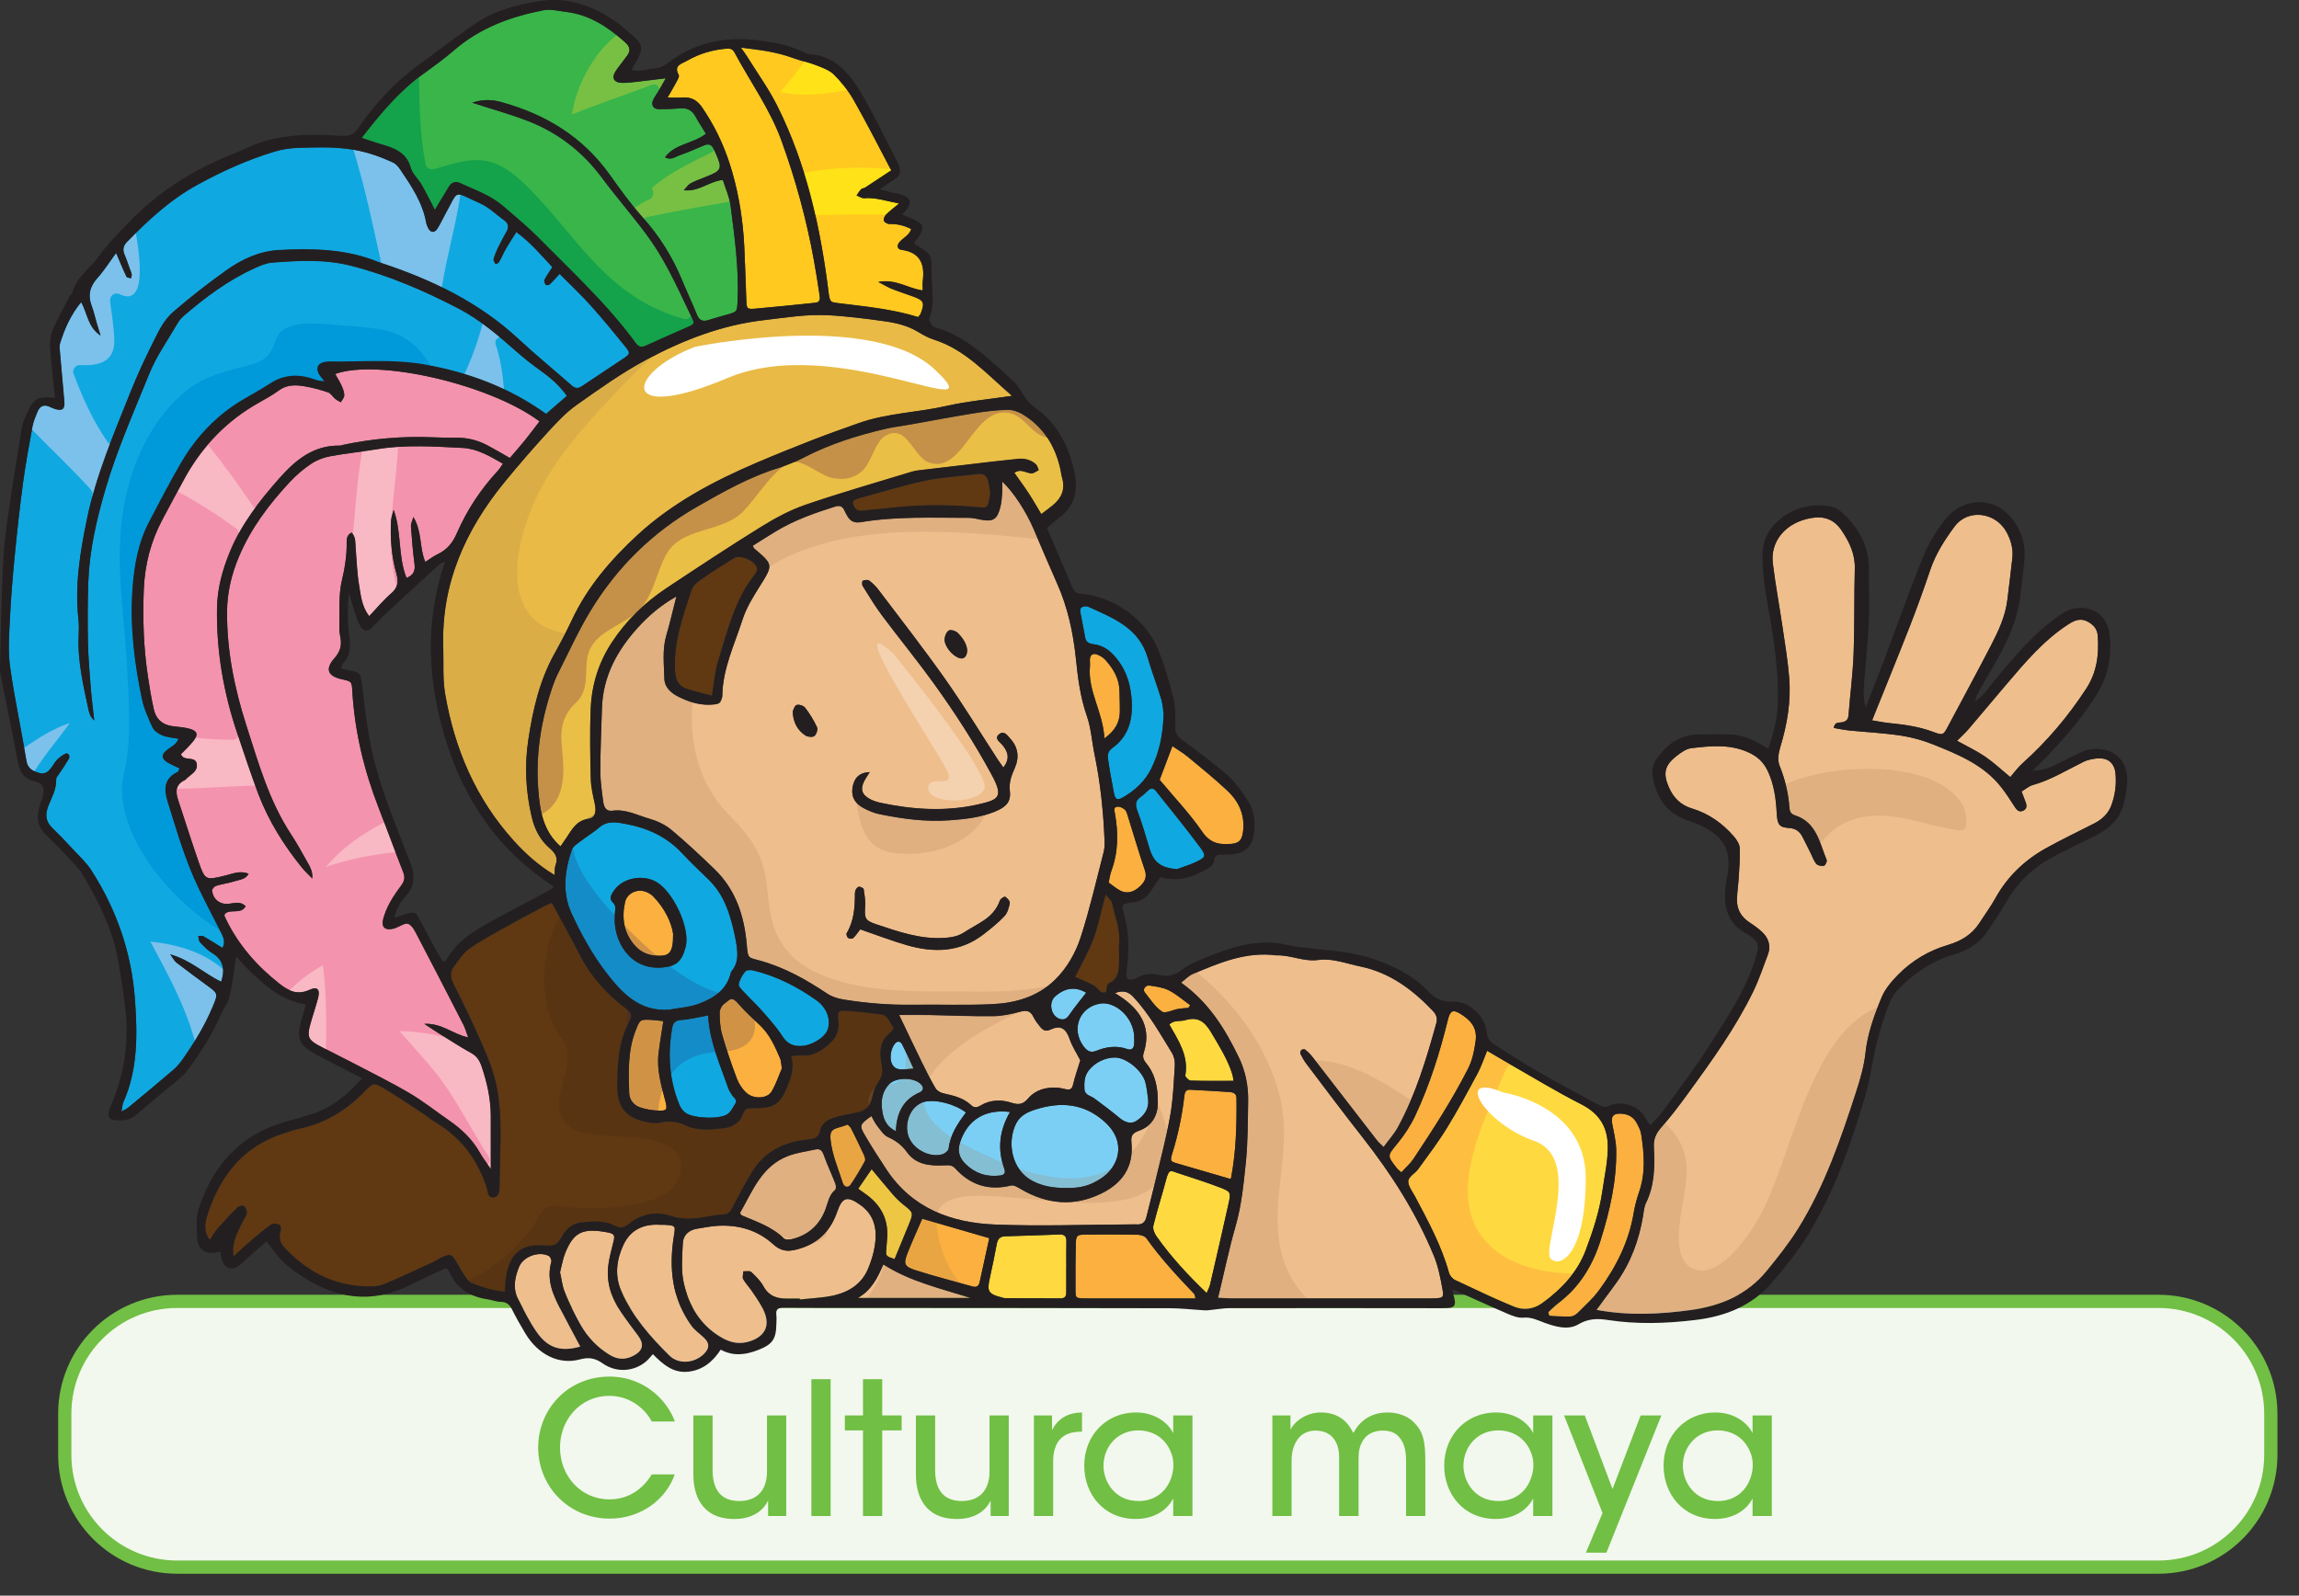 <svg clip-rule="evenodd" fill-rule="evenodd" viewBox="0 0 870 604" xmlns="http://www.w3.org/2000/svg"><rect x="0" y="0" width="870" height="604" fill="#333333" stroke="none"/><path d="m0-18.106c-4.227 0-7.654 3.427-7.654 7.654v2.799c0 4.227 3.427 7.653 7.654 7.653h134.95c4.227 0 7.654-3.426 7.654-7.653v-2.799c0-4.227-3.427-7.654-7.654-7.654z" fill="#f2f8ee" fill-rule="nonzero" transform="matrix(5.556 0 0 5.556 67.032 593.2)"/><path d="m.653-.225c-.016.027-.085.135-.228.135-.156 0-.268-.127-.268-.281 0-.15.11-.279.267-.279.13.001.205.091.229.139h.125c-.036-.102-.154-.242-.353-.243-.229 0-.386.18-.386.383 0 .21.164.385.387.385.168 0 .305-.104.351-.239z" fill="#71bf44" fill-rule="nonzero" transform="matrix(70 0 0 70 200.929 573.855)"/><path d="m.569-.544h-.104v.304c0 .093-.047.158-.149.159-.107 0-.145-.07-.145-.168v-.295h-.104v.319c0 .113.045.24.22.241.097.001.158-.044.184-.1v.084h.098z" fill="#71bf44" fill-rule="nonzero" transform="matrix(70 0 0 70 257.699 573.855)"/><path d="m307.049 522.055h7.28v51.8h-7.28z" fill="#71bf44" fill-rule="nonzero" stroke-width="70"/><path d="m.107 0h.104v-.463h.105v-.081h-.105v-.196h-.104v.196h-.098v.081h.098z" fill="#71bf44" fill-rule="nonzero" transform="matrix(70 0 0 70 319.089 573.855)"/><path d="m.569-.544h-.104v.304c0 .093-.047.158-.149.159-.107 0-.145-.07-.145-.168v-.295h-.104v.319c0 .113.045.24.22.241.097.001.158-.044.184-.1v.084h.098z" fill="#71bf44" fill-rule="nonzero" transform="matrix(70 0 0 70 341.909 573.855)"/><path d="m.068 0h.104v-.294c0-.108.051-.162.149-.162h.007v-.104c-.074.001-.131.032-.162.096v-.08h-.098z" fill="#71bf44" fill-rule="nonzero" transform="matrix(70 0 0 70 386.499 573.855)"/><path d="m.622-.544h-.104v.096c-.025-.052-.094-.112-.202-.112-.158 0-.279.122-.279.288 0 .152.104.288.279.288.086 0 .164-.038.202-.111v.095h.104zm-.481.273c0-.102.074-.192.188-.192.087 0 .148.049.174.112.012.025.017.053.016.081s-.007.056-.019.081c-.027.062-.086.108-.169.108-.132 0-.189-.108-.19-.189z" fill="#71bf44" fill-rule="nonzero" transform="matrix(70 0 0 70 407.713 573.855)"/><path d="m.068 0h.104v-.298c0-.044.009-.082.029-.111.018-.03.054-.054.103-.053.051.001.083.022.103.054.018.03.023.063.022.108v.3h.105v-.3c0-.046.003-.076.025-.11.02-.033.059-.052.105-.052.049 0 .078.017.097.045.024.031.03.076.03.121v.296h.104v-.3c0-.104-.012-.156-.06-.205-.04-.041-.096-.055-.146-.055-.059 0-.109.022-.144.057-.019.019-.03.038-.039.054-.006-.01-.021-.039-.035-.053-.038-.043-.09-.058-.14-.058-.079 0-.142.047-.165.093v-.077h-.098z" fill="#71bf44" fill-rule="nonzero" transform="matrix(70 0 0 70 476.733 573.855)"/><path d="m.622-.544h-.104v.096c-.025-.052-.094-.112-.202-.112-.158 0-.279.122-.279.288 0 .152.104.288.279.288.086 0 .164-.038.202-.111v.095h.104zm-.481.273c0-.102.074-.192.188-.192.087 0 .148.049.174.112.012.025.017.053.016.081s-.007.056-.019.081c-.027.062-.086.108-.169.108-.132 0-.189-.108-.19-.189z" fill="#71bf44" fill-rule="nonzero" transform="matrix(70 0 0 70 543.933 573.855)"/><path d="m.123.198h.111l.297-.742h-.112l-.152.398-.15-.398h-.112l.208.528z" fill="#71bf44" fill-rule="nonzero" transform="matrix(70 0 0 70 591.535 573.855)"/><path d="m.622-.544h-.104v.096c-.025-.052-.094-.112-.202-.112-.158 0-.279.122-.279.288 0 .152.104.288.279.288.086 0 .164-.038.202-.111v.095h.104zm-.481.273c0-.102.074-.192.188-.192.087 0 .148.049.174.112.012.025.017.053.016.081s-.007.056-.019.081c-.027.062-.086.108-.169.108-.132 0-.189-.108-.19-.189z" fill="#71bf44" fill-rule="nonzero" transform="matrix(70 0 0 70 626.955 573.855)"/><path d="m0-18.106c-4.227 0-7.654 3.427-7.654 7.654v2.799c0 4.227 3.427 7.653 7.654 7.653h134.95c4.227 0 7.654-3.426 7.654-7.653v-2.799c0-4.227-3.427-7.654-7.654-7.654z" fill="none" stroke="#71bf44" stroke-width=".9" transform="matrix(5.556 0 0 5.556 67.032 593.2)"/><g fill-rule="nonzero"><path d="m0-12.684c-.023-.442-.299-.856-.649-1.202-.134-.133-.453-.234-.593-.164-.158.08-.279.364-.294.569-.038.496.528 1.177 1.032 1.322.272.077.491-.115.504-.525m-11.885 4.166c.036.78.346 1.278.86 1.626.155.104.483.137.615.041.14-.101.252-.445.183-.594-.216-.472-.495-.923-.811-1.336-.107-.14-.436-.244-.587-.181-.153.063-.212.354-.26.444m4.601 14.838c1.177.403 2.169.79 3.19 1.082 1.839.527 3.623.487 5.214-.749.496-.387.994-.783 1.422-1.239.208-.221.304-.581.36-.895.023-.125-.175-.324-.318-.422-.045-.03-.313.135-.354.254-.207.598-.603 1.033-1.111 1.37-.444.293-.919.54-1.367.827-.378.242-.782.316-1.226.35-1.681.129-3.221-.42-4.766-.938-.727-.245-.762-.416-.71-1.206.026-.387-.039-.783-.101-1.17-.012-.075-.194-.157-.307-.171-.064-.009-.166.099-.215.178-.048.081-.072.189-.073.285-.002.939-.058 1.863-.559 2.702-.044.071.022.275.1.33.08.058.288.061.35-.001.207-.21.372-.461.471-.587m.643-10.709c-.785.03-1.095.477-1.178 1.124-.078.615.232 1.034.73 1.307.345.19.726.351 1.11.43 1.569.323 3.153.535 4.761.42 1.062-.077 2.117-.187 3.119-.599.743-.306 1.096-.652 1.005-1.404-.075-.617.131-1.086.355-1.609.298-.694.198-1.38-.325-1.952-.187-.203-.41-.56-.736-.319-.39.288-.006.518.172.722.42.482.559.969.091 1.563-.151-.215-.287-.398-.41-.589-1.181-1.814-2.306-3.668-3.552-5.437-1.458-2.067-3.018-4.063-4.544-6.083-.178-.237-.398-.453-.636-.627-.096-.071-.302-.034-.437.015-.041.015-.06.26-.005.347.423.677.835 1.366 1.311 2.005 1.156 1.547 2.381 3.043 3.511 4.607 1.444 2 2.784 4.071 3.959 6.242.838 1.546.496 1.715-.916 2.036-2.203.502-4.432.359-6.637-.109-.258-.055-.52-.141-.749-.266-.551-.302-.653-.691-.356-1.248.106-.198.237-.384.357-.576m-13.165-11.971c-.251.976-.438 1.811-.682 2.629-.292.988-.163 1.988-.138 2.981.014.579.453.967.939 1.212.775.393 1.592.64 2.493.529.244-.03.363-.092.437-.294.034-.093.075-.191.077-.288.025-1.844.829-3.487 1.376-5.191.251-.778.697-1.509 1.137-2.21.96-1.53.983-1.516-.346-2.64-.021-.019-.028-.056-.091-.182.513-.321 1.034-.657 1.564-.977 1.264-.764 2.644-1.254 4.046-1.693.321-.1.509-.014.637.279.052.122.123.237.187.354.2.361.482.504.911.432 2.448-.41 4.919-.293 7.384-.296.262 0 .525.071.785.121.858.165 1.135-.003 1.353-.874.073-.287.096-.589.117-.886.018-.265.003-.531.003-.836.75.682 1.637 2.05 2.16 3.28.522 1.227 1.041 2.453 1.583 3.67.726 1.631 1.096 3.356 1.278 5.112.137 1.329.297 2.628.744 3.904.293.837.345 1.756.527 2.634.4 1.925.599 3.873.68 5.834.01.263.009.541-.055.793-.5 1.932-.944 3.882-1.556 5.779-.352 1.097-.936 2.142-1.788 2.966-1.16 1.122-2.643 1.555-4.194 1.632-1.83.092-3.666.017-5.5.044-1.57.023-3.128-.104-4.675-.355-.382-.062-.789-.181-1.105-.392-1.449-.967-2.943-1.811-4.644-2.273-.782-.211-.767-.125-.852-1.092-.169-1.935-.748-3.726-2.19-5.119-.959-.925-1.93-1.84-2.952-2.692-.422-.35-.968-.602-1.499-.754-.82-.235-1.606-.668-2.513-.541-.445.062-.58-.281-.624-.621-.09-.692-.195-1.39-.194-2.085.002-1.433.065-2.866.11-4.298.069-2.143 1.024-3.9 2.425-5.451.73-.809 1.543-1.522 2.645-2.145" fill="#efbe8d" transform="matrix(5.556 0 0 5.556 366.007 316.7)"/><path d="m0 5.816c5.043-3.184 12.69-2.483 18.309-1.897-.091-.214-.185-.427-.276-.64-.523-1.23-1.41-2.598-2.16-3.279 0 .303.015.57-.004.834-.021.297-.043.6-.116.888-.219.87-.495 1.038-1.354.873-.26-.05-.523-.122-.785-.121-2.465.003-4.935-.114-7.383.295-.43.072-.711-.07-.911-.432-.065-.117-.135-.231-.188-.352-.127-.294-.316-.38-.637-.279-1.401.438-2.781.928-4.045 1.692-.53.32-1.051.656-1.564.977.062.127.069.164.092.183.721.61 1.032.889 1.022 1.258" fill="#a87b50" opacity=".2" transform="matrix(5.556 0 0 5.556 291.063 182.288)"/><path d="m0-1.345c-1.608.115-3.191-.097-4.761-.42-.384-.08-.765-.24-1.111-.43-.187-.103-.335-.235-.459-.382.239 1.544.62 3.138 2.393 3.428 2.324.381 5.289-.416 6.409-2.577-.804.233-1.635.321-2.471.381" fill="#a87b50" opacity=".2" transform="matrix(5.556 0 0 5.556 359.24 317.988)"/><path d="m0 25.969c-3.245-.019-6.77.115-9.813-1.212-1.797-.784-2.897-2.061-3.289-3.98-.211-1.028-.205-2.092-.456-3.112-.393-1.605-1.352-2.675-2.474-3.826-1.961-2.013-2.637-4.805-2.406-7.583-.332-.097-.658-.223-.974-.383-.485-.245-.924-.633-.939-1.211-.024-.993-.154-1.995.139-2.981.244-.818.431-1.654.681-2.63-1.101.624-1.914 1.336-2.645 2.146-1.4 1.55-2.355 3.306-2.424 5.451-.046 1.432-.109 2.865-.11 4.296-.002.696.103 1.394.193 2.087.045.34.179.683.625.621.906-.127 1.693.306 2.513.541.531.151 1.077.404 1.498.753 1.022.852 1.994 1.767 2.952 2.693 1.443 1.392 2.021 3.183 2.191 5.118.084.967.07.881.851 1.093 1.702.461 3.196 1.305 4.645 2.272.317.211.723.33 1.104.392 1.547.252 3.105.378 4.676.355 1.833-.027 3.67.049 5.5-.043 1.359-.069 2.667-.41 3.751-1.249-1.845.426-3.778.404-5.789.392" fill="#a87b50" opacity=".2" transform="matrix(5.556 0 0 5.556 364.474 231.054)"/><path d="m0-31.766c-.484.418-.957.827-1.418 1.226-2.518-1.807-5.301-2.835-8.293-3.363-2.155-.382-4.323-.171-6.486-.201-.099-.001-.202.007-.298.029-.471.107-.609.366-.407.799.067.144.192.262.385.518-.278-.043-.425-.041-.552-.09-1.088-.409-2.132-.426-3.146.24-.612.401-1.261.745-1.89 1.121-1.756 1.049-3.126 2.491-4.154 4.241-.777 1.32-1.475 2.687-2.19 4.043-.761 1.443-1.031 3.024-1.144 4.62-.178 2.509.127 4.989.637 7.441.141.675.432 1.328.726 1.958.11.237.4.44.655.545.33.136.706.16 1.114.241-.136.373-.469.52-.745.728-.451.341-.436.629.048.909.247.142.513.251.772.375-.064.126-.079.215-.125.238-.916.433-.959 1.144-.693 2 .623 2.005 1.201 4.023 2.116 5.921.477.99.987 1.965 1.489 2.943.184.359.376.708.135 1.125-.436-.271-.854-.541-1.285-.786-.095-.054-.24-.018-.363-.024.037.143.03.325.118.419.25.265.51.544.818.73.755.454.91 1.082.627 1.965-1.134-.534-2.045-1.459-3.473-1.865.215.294.288.461.414.558.687.528 1.383 1.044 2.082 1.554.77.563.772.558.396 1.462-.526 1.269-1.241 2.432-2.026 3.553-.19.271-.408.535-.658.75-1.011.867-2.04 1.716-3.065 2.566-.098.08-.222.13-.459.265.057-.295.06-.481.13-.637.993-2.244.958-4.614.789-6.979-.227-3.182-1.245-6.125-2.966-8.808-.353-.55-.857-1.006-1.306-1.491-.452-.489-.911-.972-1.388-1.435-.454-.44-.448-.942-.24-1.471.231-.586.556-1.136.533-1.802-.004-.142.14-.292.228-.43.142-.225.314-.434.437-.669.112-.211.413-.463.096-.667-.097-.063-.437.187-.621.345-.172.149-.288.364-.424.554-.224.312-.458.563-.909.418-.432-.141-.748-.291-.836-.838-.346-2.132-.815-4.247-1.11-6.386-.149-1.079-.065-2.199-.011-3.297.072-1.461.194-2.922.338-4.379.157-1.621.336-3.241.554-4.855.175-1.283.408-2.559.644-3.834.064-.355.213-.699.352-1.036.153-.367.428-.492.808-.32.122.055.243.114.37.153.501.155.687.006.641-.506-.105-1.192-.214-2.384-.316-3.576-.01-.131-.011-.273.027-.395.31-.989.716-1.926 1.431-2.798.434.755.433 1.677 1.325 2.28-.121-.398-.195-.638-.266-.88-.112-.383-.195-.777-.337-1.148-.282-.734-.122-1.332.401-1.913.441-.49.795-1.058 1.259-1.688.259.604.466 1.112.702 1.606.034.073.203.081.31.12.02-.092.067-.188.052-.275-.02-.129-.082-.251-.128-.377-.116-.312-.214-.632-.349-.936-.153-.348-.108-.628.162-.905 1.447-1.482 2.945-2.874 4.794-3.885 1.676-.918 3.395-1.696 5.215-2.25.533-.163 1.105-.251 1.663-.265 1.261-.032 2.52-.087 3.786.136.934.165 1.798.472 2.643.86.194.089.365.279.489.462.766 1.132 1.534 2.266 1.782 3.653.022.129.077.256.139.372.161.302.424.331.618.035.218-.333.377-.704.571-1.052.919-1.642.46-1.531 2.355-.681.595.267 1.085.762 1.626 1.149.298.212.337.461.16.776-.213.378-.417.762-.605 1.152-.114.237-.214.488-.276.744-.022.089.093.212.144.319.081-.047.195-.077.235-.148.163-.29.29-.601.455-.889.215-.373.453-.73.719-1.152.961.708 1.682 1.564 2.453 2.391-.196.308-.392.575-.54.867-.042.082.028.246.091.345.022.034.211.015.269-.038.216-.203.409-.43.673-.714.719.726 1.442 1.403 2.102 2.137.823.917 1.607 1.871 2.381 2.83.345.428.32.491-.112.785-.938.635-1.89 1.252-2.829 1.885-.255.171-.46.195-.71-.026-1.197-1.057-2.438-2.064-3.605-3.152-2.693-2.512-5.912-4.058-9.361-5.198-.063-.021-.129-.034-.19-.059-2.187-.908-4.484-.943-6.79-.825-1.332.068-2.527.628-3.594 1.387-1.247.887-2.458 1.834-3.616 2.833-.464.402-.819.976-1.1 1.534-.641 1.275-1.265 2.566-1.793 3.891-1.13 2.844-2.353 5.659-2.975 8.678-.464 2.255-.841 4.516-.58 6.835.04.362.031.733.014 1.099-.083 1.754.324 3.44.687 5.132.028.129.082.254.136.375.027.057.081.101.237.291-.091-.846-.182-1.54-.237-2.239-.08-1.028-.17-2.059-.19-3.089-.027-1.368-.025-2.736.023-4.103.074-2.141.555-4.213 1.149-6.264.791-2.725 1.947-5.313 3.005-7.934.481-1.193 1.251-2.273 1.901-3.396.116-.2.267-.391.44-.541 1.496-1.286 3.067-2.465 4.882-3.273.363-.162.751-.331 1.138-.361 1.796-.139 3.599-.24 5.369.211 2.564.652 4.974 1.692 7.32 2.91 1.47.764 2.695 1.829 3.924 2.907.523.461 1.072.899 1.641 1.303.686.485 1.313 1.02 1.83 1.751" fill="#10a8e1" transform="matrix(5.556 0 0 5.556 214.535 326.4)"/><path d="m2.997-.536c.069.286.137.573.21.856.105.41-.003.66-.21.89-1.11-.775-2.356-1.344-3.527-2.046 1.178-.108 2.358.068 3.527.3" fill="#7bc1eb" transform="matrix(-5.088 2.231 2.231 5.088 25.607 279.1)"/><path d="m0-3.251c-.388-.077-.435.267-.998 1.274-.195.349-.353.72-.572 1.052-.193.297-.457.268-.617-.035-.062-.116-.116-.243-.14-.371-.247-1.387-1.016-2.521-1.782-3.653-.124-.183-.295-.373-.488-.462-.845-.388-1.709-.696-2.644-.86-.012-.003-.025-.003-.037-.006.773 2.535 1.321 5.124 1.886 7.711.006.003.013.005.019.007 1.417.468 2.79 1.01 4.108 1.655.331-2.123.952-4.188 1.265-6.312" fill="#7bc1eb" transform="matrix(5.556 0 0 5.556 174.218 91.8)"/><path d="m0 10.49c-1.008-1.449-1.713-3.018-2.325-4.667-.099-.266.159-.585.434-.568 1.35.078 2.407-.259 2.347-1.755-.033-.857-.17-1.712-.284-2.561-.053-.391.28-.69.661-.508 1.71.82 1.455-2.088 1.097-4.161-.2.197-.402.392-.599.593-.271.277-.317.558-.162.905.134.305.233.625.348.937.045.125.108.248.129.377.015.086-.033.182-.052.274-.107-.039-.276-.047-.311-.119-.235-.495-.442-1.002-.702-1.607-.463.63-.817 1.199-1.259 1.688-.523.581-.682 1.179-.401 1.913.142.371.225.766.337 1.149.071.241.146.482.267.879-.893-.603-.891-1.525-1.325-2.279-.715.871-1.122 1.809-1.431 2.797-.039.123-.039.265-.027.395.102 1.193.211 2.384.316 3.577.045.512-.141.66-.642.506-.127-.039-.247-.099-.37-.154-.379-.172-.655-.046-.807.322-.139.336-.288.679-.354 1.035-.011.063-.022.127-.034.19 1.33 1.371 2.73 2.676 4.011 4.095.126.142.137.304.088.445.008.011.014.021.021.032.333-1.218.746-2.408 1.193-3.586-.06-.032-.117-.076-.164-.144" fill="#7bc1eb" transform="matrix(5.556 0 0 5.556 40.721 109)"/><path d="m0-6.768c1.174 2.192 2.379 4.373 3.027 6.768.46-.743.881-1.509 1.218-2.323.376-.903.375-.899-.397-1.461-.698-.511-1.394-1.027-2.08-1.555-.127-.097-.2-.263-.415-.558 1.428.406 2.34 1.331 3.474 1.866.102-.32.145-.604.125-.861-1.386-1.182-3.151-1.682-4.952-1.876" fill="#7bc1eb" transform="matrix(5.556 0 0 5.556 56.896 394)"/><path d="m0-40.33c-.898-.152-1.819-.219-2.728-.278-1.027-.066-2.58-.307-3.552.098-1.149.48-.774 1.203-1.447 1.956-.452.505-1.343.674-1.962.834-1.485.385-2.678.747-3.867 1.797-2.312 2.042-3.583 5.066-4.038 8.061-.543 3.568.127 7.144.299 10.714.105 2.183.308 4.912-.211 6.977-.96 3.816 3.017 8.691 6.508 10.756-.486-.946-.978-1.89-1.44-2.849-.915-1.896-1.493-3.915-2.116-5.919-.266-.856-.223-1.568.692-2.001.047-.022.061-.111.125-.238-.258-.124-.524-.232-.772-.375-.484-.28-.498-.567-.047-.908.276-.209.609-.355.745-.729-.407-.081-.784-.104-1.114-.24-.255-.105-.545-.31-.656-.545-.293-.63-.584-1.284-.725-1.96-.51-2.45-.815-4.932-.637-7.439.113-1.597.382-3.178 1.144-4.621.714-1.355 1.413-2.722 2.189-4.042 1.029-1.751 2.399-3.192 4.156-4.242.628-.375 1.278-.719 1.889-1.121 1.014-.666 2.058-.648 3.145-.239.128.048.275.046.553.09-.194-.256-.318-.374-.385-.518-.202-.433-.064-.693.406-.8.097-.021.199-.029.299-.028 2.163.029 4.332-.181 6.486.199.149.027.292.068.441.098-.759-1.25-1.738-2.211-3.38-2.488" fill="#0099d9" transform="matrix(5.556 0 0 5.556 144.259 348.8)"/><path d="m0-1.628c-.084-.258.063-.443.26-.515-.378-.312-.762-.615-1.158-.904-.313 1.184-.726 2.326-1.235 3.431.922.279 1.819.625 2.692 1.035-.078-1.029-.233-2.048-.559-3.047" fill="#7bc1eb" transform="matrix(5.556 0 0 5.556 187.607 139.5)"/><path d="m0 15.643c.048-.516-.2-.868-.4-1.234-.336-.613-.684-1.222-1.066-1.808-1.481-2.264-2.204-4.839-3.019-7.375-.809-2.513-1.333-5.085-1.319-7.738.006-1.305.298-2.556.815-3.777.82-1.939 2.059-3.574 3.473-5.092.428-.46.92-.877 1.442-1.226.375-.25.835-.428 1.281-.511 1.078-.201 2.173-.31 3.256-.488 1.927-.316 3.861-.178 5.788-.083.969.049 1.833.558 2.736 1.074-.131.183-.224.351-.351.488-1.166 1.259-2.102 2.675-2.785 4.244-.281.648-.665 1.131-1.305 1.432-.292.137-.551.343-.845.53-.417-.961-.198-2.029-.813-3.065-.086.306-.178.469-.167.624.064.862.129 1.725.244 2.581.064.474-.081.768-.544.95-.593-1.482-.323-3.105-.874-4.636-.062.234-.166.465-.179.701-.072 1.239.034 2.466.368 3.662.148.534.096.931-.358 1.32-.525.449-.97.993-1.502 1.551-.507-.668-.564-1.405-.681-2.092-.143-.847-.166-1.715-.237-2.573-.029-.359.021-.737-.281-1.025-.399.207-.328.572-.333.888-.009.796-.128 1.555-.319 2.343-.252 1.045-.148 2.177-.181 3.273-.007.23.041.464.082.694.093.526-.05.948-.414 1.362-.653.739-.464 1.219.503 1.436.673.15.675.15.714.81.16 2.748.796 5.387 1.793 7.947.567 1.458 1.098 2.93 1.674 4.385.144.364.074.622-.142.913-.278.374-.548.758-.77 1.166-.19.347-.347.724-.449 1.106-.151.568.129.807.714.659.032-.008.063-.018.095-.029.309-.111.693-.388.906-.291.283.129.466.533.631.85 1.051 2.007 2.089 4.021 3.123 6.037.117.229.183.485.316.845-1.022-.202-1.756-.977-2.986-.922.475.312.766.511 1.065.696.708.439 1.405.896 2.133 1.297.39.215.574.533.704.919.364 1.078.614 2.179.619 3.324.006 1.13.001 2.261.001 3.645-.334-.494-.557-.774-.728-1.083-.516-.927-1.257-1.63-2.118-2.224-.905-.624-1.768-1.317-2.713-1.868-1.351-.789-2.758-1.48-4.145-2.206-.678-.356-1.373-.682-2.045-1.05-.651-.355-.753-.592-.568-1.302.167-.644.395-1.273.561-1.916.151-.582-.056-.799-.574-.562-.827.381-1.415.106-2.081-.421-1.52-1.201-2.755-2.607-3.606-4.348-.044-.089-.087-.18-.121-.273-.009-.024.016-.061.037-.126.37-.362 1.071.075 1.408-.515-.34-.349-.737-.219-1.127-.169-.609.079-1.1-.293-1.156-.903-.01-.102.157-.285.276-.321.413-.126.85-.176 1.258-.311.332-.11.738-.112.95-.504-.555-.244-1.057-.015-1.566.111-1.375.338-1.395.344-1.859-.985-.481-1.381-.915-2.78-1.378-4.169-.19-.568-.162-1.048.453-1.337.03-.014.058-.036.079-.06.283-.312.791-.496.75-.994-.048-.571-.663-.299-.955-.533-.049-.04-.081-.103-.136-.175.288-.303.605-.589.866-.919.327-.417.252-.672-.238-.811-.347-.1-.717-.136-1.079-.171-.747-.072-1.229-.437-1.397-1.18-.167-.745-.289-1.502-.403-2.258-.293-1.95-.352-3.911-.276-5.881.067-1.695.476-3.288 1.274-4.781.519-.971 1.033-1.944 1.567-2.905 1.194-2.149 2.849-3.844 4.997-5.052.464-.261.936-.519 1.363-.834.538-.398 1.129-.383 1.721-.286.553.09 1.1.239 1.631.419.189.063.315.301.484.442.116.094.257.156.386.233.082-.161.234-.323.233-.485-.001-.221-.096-.451-.189-.66-.122-.268-.282-.519-.429-.782 2.896-1.062 10.534.702 13.914 3.227-.333.434-.66.879-1.006 1.306-.332.41-.683.804-1.011 1.189-.545-.309-1.027-.596-1.522-.859-.658-.349-1.363-.528-2.113-.524-.533.002-1.068 0-1.601-.024-2.074-.092-4.126.087-6.156.52-.065.015-.13.046-.194.045-1.816-.036-3.05 1.014-4.153 2.265-1.324 1.504-2.553 3.073-3.327 4.957-.512 1.246-.862 2.502-.882 3.865-.044 2.93.449 5.763 1.384 8.529.47 1.388.919 2.784 1.444 4.151.697 1.818 1.721 3.457 2.945 4.969.216.268.475.502.715.752" fill="#f493ad" transform="matrix(5.556 0 0 5.556 118.175 245.6)"/><path d="m0 .752c-.014-.381-.014-.762.007-1.145.005-.074.027-.148.045-.222.11-1.586.344-3.176.438-4.772-.463.031-.925.077-1.387.154-.36.059-.724.106-1.086.157 0 .032.008.061.002.095-.322 1.84-.436 3.702-.611 5.557.184.268.164.588.19.898.07.858.093 1.726.237 2.573.117.687.173 1.425.681 2.092.532-.558.976-1.102 1.502-1.552.187-.16.292-.324.357-.497-.29-1.11-.385-2.223-.375-3.338" fill="#f8b8c4" transform="matrix(5.556 0 0 5.556 147.956 199.1)"/><path d="m0 2.212c-.022.024-.049.047-.079.06-.344.162-.5.386-.541.649.064-.041.138-.072.232-.073 1.708-.015 3.408-.176 5.116-.208-.407-1.108-.782-2.229-1.16-3.349-.065.127-.186.225-.374.224-.862-.003-1.708-.041-2.541-.139-.033.069-.067.136-.128.215-.261.331-.578.617-.866.92.055.072.086.135.136.176.291.233.907-.038.955.531.04.499-.467.684-.75.994" fill="#f8b8c4" transform="matrix(5.556 0 0 5.556 70.36 282.7)"/><path d="m0 1.02c-.258-.675-.518-1.349-.774-2.025-1.521.77-2.903 1.769-3.979 3.03 1.557-.528 3.142-.836 4.753-1.005" fill="#f8b8c4" transform="matrix(5.556 0 0 5.556 149.691 316.9)"/><path d="m0-5.735c-.838.468-1.589 1.025-2.276 1.712.416.186.846.213 1.374-.03.518-.238.726-.02.574.561-.166.644-.394 1.272-.561 1.916-.185.711-.084.947.568 1.302.172.096.35.183.526.274.045-1.915.024-3.831-.205-5.735" fill="#f8b8c4" transform="matrix(5.556 0 0 5.556 122.221 397.2)"/><path d="m0-4.544c-.13-.386-.314-.704-.704-.919-.622-.342-1.221-.725-1.823-1.103-1-.241-2.017-.386-3.067-.403 1.019 1.211 2.147 2.327 3.057 3.632 1.103 1.583 1.972 3.316 3.019 4.935.133.205.067.399-.071.524.065.093.134.191.209.303 0-1.384.005-2.515-.001-3.646-.005-1.144-.255-2.245-.619-3.323" fill="#f8b8c4" transform="matrix(5.556 0 0 5.556 182.262 429)"/><path d="m0 2.231c-.965-1.414-1.952-2.806-3.032-4.123-.569.67-1.096 1.381-1.538 2.175-.181.327-.354.657-.531.986 1.383.745 2.704 1.591 3.98 2.517.125.091.18.213.19.337.334-.606.717-1.179 1.124-1.735-.071-.033-.139-.078-.193-.157" fill="#f8b8c4" transform="matrix(5.556 0 0 5.556 95.597 179)"/><path d="m0-25.6c.364.059.718.136 1.076.172 1.158.117 2.324.171 3.473.343.749.112 1.501.319 2.205.602 1.733.694 3.476 1.399 4.672 2.948.323.419.613.866.899 1.313.142.222.301.378.564.261.267-.117.268-.349.173-.593-.084-.215-.164-.432-.273-.718.253-.151.486-.364.758-.44 1.234-.343 2.308-1.017 3.44-1.573.342-.168.763-.25 1.144-.247.614.007.989.393 1.05.997.079.773-.019 1.539-.299 2.257-.211.54-.639.924-1.165 1.19-1.068.54-2.146 1.063-3.195 1.638-1.491.818-2.689 1.945-3.521 3.45-.321.581-.72 1.116-1.078 1.676-.512.802-1.264 1.245-2.158 1.508-1.302.384-2.444 1.067-3.392 2.032-.435.443-.873.951-1.108 1.514-.51 1.223-.966 2.469-1.11 3.819-.096.883-.351 1.76-.626 2.61-1.046 3.233-2.148 6.45-3.959 9.355-.632 1.013-1.383 1.958-2.141 2.884-1.312 1.603-3.084 2.363-5.099 2.645-2.152.301-4.302.409-6.491 0 .455-.623.897-1.217 1.33-1.82.991-1.377 1.562-2.924 1.839-4.59.049-.295.068-.613.197-.873.599-1.217.603-2.514.538-3.815-.027-.541.146-.931.507-1.336.64-.719 1.223-1.494 1.791-2.274 1.627-2.234 3.248-4.477 4.464-6.971.393-.805.676-1.663.996-2.503.227-.595.072-1.124-.375-1.551-.263-.251-.566-.465-.871-.665-.579-.379-.875-.908-.853-1.594.017-.495.093-.989.122-1.484.038-.663.098-1.33.064-1.991-.012-.266-.2-.559-.386-.774-.775-.901-1.714-1.573-2.867-1.919-.752-.226-1.254-.72-1.566-1.434-.409-.934-.311-1.479.481-2.111.306-.244.674-.519 1.039-.563 1.353-.161 2.719-.299 4.015.342.53.262.915.632 1.176 1.171.446.923.58 1.912.631 2.906.044.827.181.975.889 1.025.411.029.682.242.862.59.2.383.387.773.581 1.159.118.238.203.507.374.698.099.112.352.156.511.12.091-.021.225-.299.184-.397-.487-1.175-.69-2.565-2.16-3.038-.262-.085-.356-.243-.374-.511-.07-1.001-.305-1.957-.683-2.897-.143-.354-.06-.856.06-1.25.471-1.545.737-3.115.605-4.725-.095-1.157-.286-2.307-.455-3.457-.213-1.447-.483-2.886-.661-4.336-.177-1.449.826-2.778 2.635-3.082.857-.145 1.545.09 2.061.863.53.796.918 1.596.89 2.589-.054 1.932-.009 3.868-.083 5.8-.053 1.393-.237 2.781-.344 4.172-.022.281-.133.42-.395.486-.226.059-.56-.054-.608.397" fill="#efbe8d" transform="matrix(5.556 0 0 5.556 693.952 417.8)"/><path d="m0 8.079c-.707 1.185-2.744 4.145-4.478 3.202-.875-.475-.896-1.743-.839-2.581.182-2.712 1.44-4.856-.816-7.151-.057-.058-.09-.12-.11-.183-.097.115-.188.236-.288.348-.36.404-.534.795-.507 1.337.065 1.3.061 2.596-.538 3.813-.129.261-.148.58-.196.875-.278 1.666-.849 3.212-1.84 4.59-.433.602-.874 1.197-1.33 1.82 2.189.408 4.34.3 6.491 0 2.016-.283 3.788-1.043 5.1-2.646.757-.926 1.509-1.871 2.141-2.884 1.81-2.904 2.912-6.122 3.959-9.355.275-.85.529-1.727.625-2.61.118-1.098.445-2.127.837-3.132-4.852 2.007-5.855 10.611-8.211 14.557" fill="#a87b50" opacity=".2" transform="matrix(5.556 0 0 5.556 664.952 417.238)"/><path d="m0 2.033c1.319.153 2.578.581 3.878.824.906.168 1.333.349 1.212-.778-.062-.578-.308-1.031-.703-1.446-2.352-2.469-8.557-2.176-11.603-.793.135.527.227 1.063.265 1.612.019.268.113.427.375.511 1.009.326 1.419 1.083 1.736 1.906 1.218-1.555 2.81-2.072 4.84-1.836" fill="#a87b50" opacity=".2" transform="matrix(5.556 0 0 5.556 715.768 297.749)"/><path d="m0 21.688c-.155-.928.247-1.559.544-2.214.109-.241.294-.458.352-.707.036-.152-.063-.385-.18-.506-.06-.062-.344-.013-.436.078-.473.466-.928.953-1.366 1.454-.196.222-.338.491-.531.782-.44-.566-.335-1.186-.16-1.723.857-2.638 2.412-4.656 5.167-5.535.35-.111.696-.239 1.052-.315 1.753-.371 3.214-1.24 4.453-2.521.618-.639.649-.652 1.42-.192.857.511 1.681 1.074 2.515 1.622.333.219.644.475.985.681 1.704 1.029 2.803 2.522 3.42 4.394.09.271.052.703.441.683.419-.023.445-.458.444-.777-.003-2.295.249-4.606-.226-6.876-.195-.935-.56-1.847-.943-2.728-.61-1.405-1.278-2.785-1.968-4.153-.223-.441-.253-.824.032-1.201.317-.421.614-.897 1.03-1.196.752-.539 1.578-.978 2.386-1.433.87-.49 1.755-.954 2.637-1.424.23-.121.471-.219.611-.284.671 1.251 1.327 2.442 1.953 3.649.753 1.451 1.829 2.616 3.123 3.585.328.246.421.442.216.818-.756 1.395-.835 2.928-.835 4.466 0 1.419.627 2.165 2.008 2.425.292.054.612.108.893.043.623-.144 1.17-.093 1.766.19.803.38 1.703.287 2.563.186.582-.068 1.126-.36 1.316-.943.146-.447.383-.432.741-.424 1.396.031 1.824-.276 2.326-1.554.246-.63.445-1.256.227-1.999.306-.017.564-.055.818-.041.493.027.91-.143 1.307-.41.699-.471 1.194-1.008 1.09-1.961-.074-.679.005-.707.724-.654.728.053 1.455.136 2.18.233.522.07.586.577.874.945-.094.117-.155.233-.25.306-.76.583-.729 1.412-.574 2.195.095.477.022.803-.241 1.178-.184.262-.313.589-.377.905-.153.748-.438 1.041-1.203 1.181-.487.089-.975.187-1.446.337-.493.157-.891.431-.968 1.025-.019.142-.219.317-.372.371-.246.088-.524.081-.787.122-1.455.225-2.654.877-3.431 2.161-.483.796-.924 1.62-1.349 2.448-.135.262-.259.43-.577.45-.396.025-.792.093-1.185.161-.817.14-1.596.228-2.441-.059-.983-.334-1.995-.13-2.832.536-.329.262-.566.345-.966.134-.705-.375-1.499-.298-2.258-.23-.639.059-1.104.492-1.387 1.037-.238.46-.551.615-1.029.54-.065-.011-.133.003-.2-.003-1.883-.155-2.397 1.029-2.568 2.375-.028.226-.024.458-.039.77-.836-.052-1.578-.31-2.303-.597-.191-.074-.332-.315-.46-.504-.204-.304-.376-.628-.564-.943-.302-.507-.407-.546-.956-.3-.242.109-.462.268-.704.378-1.059.486-2.116.974-3.185 1.435-.268.115-.58.176-.873.182-2.417.048-4.386-.925-6.003-2.677-.297-.322-.375-.682-.233-1.109.041-.126-.012-.387-.098-.43-.151-.073-.41-.097-.536-.012-.438.298-.849.642-1.254.988-.423.36-.828.741-1.32 1.186" fill="#603812" transform="matrix(5.556 0 0 5.556 88.407 355.1)"/><path d="m0-12.216c-.725-.097-1.451-.18-2.179-.233-.72-.052-.798-.025-.724.653.103.953-.392 1.491-1.09 1.961-.398.269-.815.439-1.307.411-.255-.015-.512.023-.818.04.218.745.02 1.371-.227 2-.501 1.277-.93 1.586-2.326 1.553-.358-.008-.595-.021-.741.424-.19.584-.735.876-1.316.945-.859.099-1.76.194-2.563-.187-.597-.283-1.143-.335-1.767-.191-.28.066-.601.012-.893-.043-1.38-.259-2.008-1.005-2.008-2.424 0-1.538.081-3.071.837-4.465.204-.377.111-.574-.217-.819-1.295-.97-2.371-2.134-3.123-3.584-.467-.899-.953-1.797-1.446-2.711-1.256 2.238-1.389 5.692-.251 7.686.459.805.802.883.822 1.856.034 1.7-1.573 3.724.411 4.96 1.476.92 8.389-.354 7.188 3.212-.481 1.429-2.316 1.815-3.606 2.005-.931.137-1.877.17-2.818.17-.672 0-1.938-.3-2.58-.098-.298.094-.727 1.015-1.147 1.56-.676.877-1.469 1.67-2.354 2.338-.588.443-1.223.834-1.887 1.094.067.077.139.144.222.176.724.286 1.467.544 2.303.597.014-.313.011-.544.04-.771.17-1.346.684-2.53 2.567-2.375.066.006.134-.007.199.003.479.075.791-.08 1.031-.539.281-.546.747-.979 1.387-1.037.758-.069 1.552-.145 2.258.229.398.211.635.128.965-.134.837-.667 1.848-.869 2.833-.535.844.286 1.622.198 2.44.057.393-.067.788-.136 1.185-.16.318-.02.441-.188.576-.45.426-.829.867-1.652 1.349-2.448.778-1.283 1.976-1.936 3.432-2.162.262-.04.541-.034.786-.12.154-.054.354-.23.372-.372.077-.594.475-.868.968-1.025.471-.149.961-.248 1.448-.337.764-.14 1.049-.433 1.202-1.181.064-.316.192-.643.377-.905.263-.375.336-.7.24-1.179-.154-.783-.185-1.611.575-2.194.095-.072.155-.189.249-.306-.286-.367-.35-.875-.874-.945" fill="#3b2314" opacity=".2" transform="matrix(5.556 0 0 5.556 333.374 451.866)"/><path d="m0-27.078c-1.615.241-3.045.366-4.432.682-2.01.458-4.102.492-6.061 1.194-1.033.37-2.069.732-3.091 1.131-1.27.495-2.536 1.004-3.79 1.54-2.956 1.262-5.79 2.765-8.161 4.956-1.784 1.651-3.378 3.499-4.433 5.743-.369.783-.77 1.553-1.193 2.308-1.023 1.834-1.477 3.826-1.787 5.883-.268 1.775-.175 3.508.229 5.244.196.84.573 1.579 1.218 2.133.398.344.602.657.402 1.178-.067.178-.04.392-.062.655-1.084-.652-1.965-1.439-2.772-2.33-2.582-2.854-4.03-6.247-4.676-9.992-.18-1.042-.096-2.128-.131-3.194-.144-4.319 1.501-7.98 4.172-11.25.948-1.16 1.931-2.292 2.941-3.399.603-.66 1.227-1.333 1.95-1.846 1.549-1.096 3.105-2.21 4.774-3.1 2.499-1.335 5.131-2.362 7.996-2.693 1.455-.168 2.899-.412 4.369-.338.629.031 1.257.093 1.884.161.66.071 1.318.159 1.976.253.796.112 1.568.293 2.269.718.339.206.697.407 1.073.526 2.154.682 3.587 2.329 5.336 3.837" fill="#e9ba45" transform="matrix(5.556 0 0 5.556 382.979 300.3)"/><path d="m0 31.654c-.644-.554-1.022-1.293-1.218-2.133-.404-1.736-.496-3.469-.228-5.245.309-2.056.764-4.048 1.787-5.882.252-.452.478-.918.712-1.379-4.344-.716-3.604-5.677-2.017-9.119 1.277-2.769 3.299-4.957 5.361-7.161.829-.884 1.689-1.763 2.605-2.568-.134.07-.27.137-.404.208-1.669.891-3.225 2.005-4.774 3.101-.723.512-1.346 1.185-1.949 1.846-1.01 1.107-1.994 2.239-2.942 3.399-2.671 3.27-4.316 6.931-4.173 11.249.036 1.066-.048 2.152.132 3.194.647 3.745 2.095 7.138 4.677 9.993.806.89 1.687 1.678 2.771 2.33.022-.263-.005-.478.063-.655.2-.521-.004-.835-.403-1.178" fill="#a87b50" opacity=".2" transform="matrix(5.556 0 0 5.556 207.974 145.204)"/><path d="m0-10.279c1.374.447 2.622.79 3.821 1.257 2.032.791 3.695 2.084 5.007 3.845.975 1.309 2.048 2.544 3.022 3.851.555.744 1.042 1.545 1.482 2.363.568 1.055 1.061 2.151 1.582 3.232.245.505.244.515-.24.733-.942.423-1.893.825-2.83 1.258-.291.134-.488.124-.684-.146-1.955-2.68-4.392-4.916-6.707-7.262-.723-.734-1.532-1.383-2.307-2.062-.87-.763-1.955-1.129-2.98-1.602-.305-.142-.583-.043-.766.268-.287.486-.583.966-.945 1.562-.115-.232-.187-.387-.268-.537-.216-.411-.423-.829-.661-1.228-.222-.371-.593-.69-.701-1.086-.305-1.116-1.198-1.378-2.123-1.648-.379-.111-.751-.248-1.22-.404 1.275-1.645 2.541-3.165 4.174-4.346.729-.527 1.459-1.057 2.139-1.644 1.749-1.507 3.828-2.266 6.042-2.699.499-.099 1.052.049 1.575.111 1.596.192 2.854 1.041 4.014 2.08.3.268.378.541.146.869-.25.353-.531.685-.776 1.041-.335.488-.168.834.426.844.397.007.795-.056 1.192-.098.519-.057 1.037-.124 1.768-.213-.237.42-.37.66-.508.898-.118.201-.27.386-.358.598-.141.338.034.604.404.606.499.003.999-.022 1.497-.056.449-.03.762.143.98.538.222.4.473.784.723 1.197-.888.687-2.109.664-2.784 1.602.397.223.687-.035.983-.137.566-.196 1.116-.439 1.668-.674.298-.127.514-.073.653.228.042.091.088.18.128.272.488 1.097.438 1.211-.687 1.652-.341.135-.686.262-1.01.432-.152.081-.255.252-.463.468 1.04.123 1.713-.6 2.661-.699.183.59.458 1.176.536 1.786.273 2.143.573 4.288.471 6.461-.034.72-.018.722-.657.909-.447.13-.897.252-1.341.392-.383.121-.614.021-.771-.373-.307-.772-.672-1.523-.986-2.293-.663-1.62-1.572-3.071-2.745-4.379-.799-.89-1.502-1.871-2.197-2.848-1.843-2.593-4.38-4.132-7.399-4.96-.615-.17-1.23-.209-1.98.041" fill="#39b54a" transform="matrix(5.556 0 0 5.556 178.696 96)"/><path d="m0 14.073c-.086.168-.258.288-.494.221-2.868-.823-4.721-2.315-6.692-4.515-1.149-1.282-2.196-2.664-3.384-3.91-.864-.907-1.877-1.938-3.122-2.28-1.28-.352-2.604.188-3.821.501-.222.057-.508-.073-.555-.314-.379-1.967-.438-3.943-.446-5.941-1.498 1.149-2.7 2.575-3.9 4.123.469.156.841.294 1.221.404.924.27 1.818.532 2.123 1.648.107.396.478.716.7 1.086.239.399.445.817.662 1.228.081.15.153.305.268.537.361-.595.657-1.076.944-1.563.184-.31.461-.409.766-.267 1.025.473 2.111.839 2.98 1.601.775.68 1.584 1.329 2.307 2.062 2.315 2.347 4.752 4.583 6.708 7.263.195.27.393.281.683.146.937-.432 1.888-.835 2.83-1.259.485-.217.485-.227.241-.733z" fill="#14a24b" transform="matrix(5.556 0 0 5.556 261.451 41.3)"/><path d="m0-2.652c.232-.328.154-.601-.146-.869-.196-.177-.397-.344-.599-.506-1.57 1.25-2.743 3.407-3.03 5.402 1.791-.727 3.627-1.329 5.433-2.019.286-.109.481.082.528.316.113-.196.234-.416.424-.751-.731.089-1.249.157-1.769.213-.396.043-.794.107-1.191.099-.594-.01-.761-.356-.426-.845.245-.356.526-.687.776-1.04" fill="#77c043" transform="matrix(5.556 0 0 5.556 237.429 35.7)"/><path d="m0-.563c-.95.099-1.623.822-2.662.699.208-.216.311-.388.463-.468.324-.17.67-.298 1.011-.432 1.125-.442 1.174-.555.687-1.653-.035-.076-.071-.15-.107-.225-.033.082-.089.158-.194.211-1.411.702-2.873 1.376-4.046 2.425.182.214.167.634-.186.768-.314.119-.592.312-.87.497-.037.025-.074.032-.11.045.174.211.338.432.52.636.04.045.075.093.115.139.052-.055.118-.103.214-.123 1.873-.393 3.753-.731 5.638-1.04-.113-.502-.322-.989-.473-1.479" fill="#77c043" transform="matrix(5.556 0 0 5.556 273.529 71.3)"/><path d="m0 23.56c.4-1.662.733-3.286 1.19-4.875.408-1.42.547-2.873.698-4.321.145-1.386.133-2.79.16-4.188.02-1.044-.179-2.055-.636-3-.934-1.935-2.042-3.74-3.934-5.089.29-.219.515-.468.795-.587 1.811-.763 3.624-1.542 5.669-1.276.033.004.067.004.1.003.946-.017 1.8.454 2.819.309.906-.128 1.893.254 2.837.45 2.006.417 3.563 1.582 4.94 3.035.231.243.316.508.229.819-.678 2.436-1.4 4.859-2.617 7.094-.25.46-.614.858-.976 1.353-.193-.193-.34-.31-.451-.453-1.468-1.896-2.929-3.795-4.399-5.69-.141-.182-.309-.346-.488-.492-.051-.043-.205-.024-.263.025-.058.046-.097.191-.067.253.118.237.248.473.409.684 1.265 1.672 2.52 3.353 3.816 5.001 1.965 2.499 3.666 5.157 4.874 8.104.299.728.447 1.527.588 2.307.092.506.006.544-.538.57-.133.006-.266.002-.4.002-4.498.001-8.997.003-13.496.001-.294 0-.587-.025-.859-.039" fill="#efbe8d" transform="matrix(5.556 0 0 5.556 460.946 360.4)"/><path d="m0 14.507c-.491-3.405.925-6.574.012-10.014-.881-3.318-2.912-6.06-5.505-8.249-.038-.033-.06-.071-.083-.107l-.318.133c-.28.118-.505.368-.795.587 1.892 1.348 3 3.154 3.934 5.088.457.947.656 1.957.636 3.001-.027 1.397-.016 2.801-.16 4.188-.151 1.448-.291 2.902-.698 4.321-.456 1.588-.79 3.213-1.19 4.875.272.013.566.039.859.039 1.735.001 3.471 0 5.207 0-.971-.97-1.663-2.227-1.899-3.862" fill="#a87b50" opacity=".2" transform="matrix(5.556 0 0 5.556 484.096 389.421)"/><path d="m0 5.91c.362-.495.725-.893.976-1.353.329-.605.618-1.226.883-1.855-1.968-1.252-4.198-2.702-6.507-2.674 1.401 1.809 2.796 3.62 4.197 5.429.112.143.258.26.451.453" fill="#a87b50" opacity=".2" transform="matrix(5.556 0 0 5.556 523.585 401.343)"/><path d="m0 29.757c-1.191-1.042-1.399-2.439-1.512-3.834-.193-2.387.181-4.713.944-6.978.116-.345.251-.689.417-1.014.723-1.426 1.382-2.893 2.213-4.255 1.801-2.951 4.206-5.322 7.219-7.049 1.821-1.043 3.647-2.077 5.677-2.688.539-.162 1.066-.391 1.566-.652 1.786-.933 3.686-1.533 5.638-1.985.517-.12 1.048-.182 1.572-.275 1.471-.26 2.94-.54 4.416-.779.755-.122 1.52-.214 2.283-.238.34-.01.726.118 1.023.296 1.423.855 2.232 2.154 2.589 3.753.043.196.06.397.116.588.227.768-.025 1.372-.617 1.863-.231.191-.474.365-.795.61-.293-.487-.562-.963-.861-1.419-.308-.472-.645-.923-.971-1.389.442-.312.793.03 1.164.038.163.004.331-.142.495-.22-.065-.139-.097-.317-.203-.411-.341-.3-.76-.405-1.211-.361-.595.06-1.191.124-1.786.193-1.651.192-3.302.388-4.953.586-.164.02-.331.046-.489.094-2.416.74-4.849 1.433-7.238 2.253-1.06.363-2.078.912-3.036 1.506-2.176 1.349-4.314 2.763-6.447 4.179-1.485.987-2.745 2.206-3.73 3.713-.903 1.379-1.363 2.894-1.429 4.511-.067 1.598-.033 3.202.007 4.801.013.558.155 1.117.273 1.669.113.536.028.955-.426 1.018-.835.114-1.13.739-1.518 1.307-.128.187-.258.375-.39.569" fill="#c59148" transform="matrix(5.556 0 0 5.556 212.118 155.1)"/><path d="m0-11.241c-.626.995-.124 2.318-.669 3.341-.221.416-.428.506-.713.849-1.047 1.268-.586 2.489-.548 3.993.041 1.551-.353 2.657-1.459 3.276.198.805.556 1.56 1.27 2.186.134-.194.262-.382.391-.569.389-.568.683-1.192 1.518-1.308.454-.062.539-.48.425-1.018-.117-.55-.259-1.11-.273-1.668-.038-1.599-.073-3.203-.007-4.801.068-1.617.528-3.133 1.43-4.511.527-.806 1.138-1.524 1.814-2.174-.983.939-2.462 1.263-3.179 2.404" fill="#e9bf45" transform="matrix(5.556 0 0 5.556 223.885 307)"/><path d="m0-5.749c-.176-.787-.464-1.502-.878-2.128-.13-.035-.26-.078-.391-.139-.945-.445-1.352-1.571-2.525-1.589-2.199-.035-2.908 4.181-5.147 3.413-1.064-.364-1.511-2.676-2.959-1.835-.781.454-.93 1.881-1.676 2.479-.575.46-1.159.54-1.881.418-.877-.146-1.899-1.168-2.693-1.094-.207.092-.419.17-.632.245-1.12.709-2.268 2.752-3.164 3.418-1.47 1.092-3.844.887-4.83 2.523-.665 1.105-.824 2.42-1.578 3.484-.115.164-.244.311-.385.445.586-.562 1.22-1.073 1.906-1.53 2.134-1.417 4.272-2.831 6.449-4.18.957-.594 1.975-1.142 3.035-1.506 2.389-.819 4.822-1.512 7.238-2.253.158-.048.324-.074.489-.094 1.651-.198 3.302-.393 4.954-.585.594-.071 1.19-.134 1.785-.193.45-.045.87.06 1.211.361.106.093.138.272.203.411-.164.078-.332.223-.495.22-.371-.009-.722-.35-1.165-.039.327.465.664.918.972 1.389.299.457.568.933.861 1.42.32-.245.564-.419.794-.61.593-.491.845-1.096.618-1.864-.057-.19-.073-.393-.116-.587" fill="#e9bf45" transform="matrix(5.556 0 0 5.556 401.257 209.5)"/><path d="m0-17.681c.457.268.903.537 1.355.795 1.678.955 3.328 1.966 5.047 2.84 1.296.658 1.846 1.617 1.817 3.034-.02.974-.232 1.907-.367 2.858-.201 1.403-.637 2.714-1.125 4.023-.583 1.561-1.683 2.7-3.002 3.646-.578.414-1.276.485-1.914.221-1.351-.559-2.674-1.185-3.996-1.811-.178-.084-.357-.3-.409-.489-.509-1.846-1.418-3.511-2.306-5.186-.184-.35-.488-.723-.467-1.069.018-.281.467-.518.678-.81.663-.916 1.352-1.819 1.942-2.782.75-1.219 1.427-2.483 2.105-3.744.247-.458.408-.962.642-1.526" fill="#ffd940" transform="matrix(5.556 0 0 5.556 562.768 496)"/><path d="m0 7.743c-2.497-3.2.288-8.352 1.598-11.47.071-.169.21-.253.356-.281-.096-.055-.192-.111-.288-.166-.453-.258-.898-.526-1.355-.795-.235.565-.396 1.068-.643 1.526-.679 1.261-1.355 2.525-2.104 3.745-.592.962-1.279 1.866-1.942 2.781-.212.291-.661.528-.679.811-.022.344.283.718.468 1.067.886 1.677 1.795 3.341 2.305 5.187.053.189.232.405.409.489 1.322.625 2.645 1.252 3.995 1.811.639.264 1.338.194 1.915-.22.811-.582 1.519-1.25 2.095-2.03-2.295-.031-4.73-.659-6.13-2.455" fill="#febf40" transform="matrix(5.556 0 0 5.556 561.046 425.4)"/><path d="m0-1.631c-.671.444-1.221.812-1.778 1.173-.081.052-.211.046-.273.11-.122.129-.213.287-.317.433.174.067.354.2.522.188.78-.064 1.498.195 2.374.359-.359.299-.639.505-.881.749-.099.099-.191.309-.149.416.043.113.252.23.385.226.51-.015.979.091 1.479.344-.143.442-.55.598-.799.888-.198.232-.16.486.134.527 1.283.174 1.596.977 1.451 2.117-.024.191-.003.387-.003.65-.992-.123-1.799-.795-3.028-.578.451.232.691.381.95.483.465.182.942.334 1.412.505.75.275.813.415.524 1.176-.033.087-.115.156-.172.229-1.768-.55-3.591-.717-5.399-.944-.515-.064-.613-.035-.694-.691-.547-4.414-1.49-8.732-3.495-12.74-.593-1.187-1.381-2.276-2.083-3.409-.099-.16-.216-.31-.402-.575 1.279.15 2.424.293 3.527.699.528.195 1.088.308 1.613.514.425.166.898.334 1.208.644.513.513.986 1.099 1.344 1.729.871 1.534 1.667 3.11 2.55 4.778" fill="#ffc920" transform="matrix(5.556 0 0 5.556 337.274 73.6)"/><path d="m0 3.266c.005-.006.009-.018.015-.023.242-.244.522-.45.881-.75-.877-.165-1.593-.422-2.375-.359-.167.012-.347-.121-.521-.187.104-.146.195-.305.316-.433.062-.065.193-.058.275-.111.555-.361 1.106-.729 1.777-1.173-.015-.029-.03-.056-.046-.085-1.975-.162-3.949-.139-5.897.249.297.951.54 1.917.762 2.889 1.611-.013 3.212-.101 4.813-.017" fill="#ffe217" transform="matrix(5.556 0 0 5.556 335.229 63.2)"/><path d="m0 1.777c1.498.314 3.053.165 4.55-.15-.267-.363-.555-.713-.87-1.028-.31-.31-.783-.478-1.208-.644-.27-.107-.549-.188-.829-.269-.474.755-1.063 1.417-1.643 2.091" fill="#ffe217" transform="matrix(5.556 0 0 5.556 295.19 25)"/><path d="m0-.087c-.133 1.724 1.019 3.729 3.212 3.551.983-.078 1.363-.429 1.612-1.414.328-1.299-.87-3.768-1.992-4.416-.922-.534-2.272-.282-2.866.554-.175.247-.389.573-.13.808.332.301.146.608.164.917m3.686 6.427c-2.017.144-3.215-1.167-4.242-2.495-.968-1.251-1.755-2.677-2.411-4.123-.624-1.372-.447-2.866.042-4.286.072-.211.329-.374.527-.526.443-.341.926-.634 1.349-.996.566-.485 1.216-.339 1.809-.228 1.463.272 2.781.868 3.821 1.992.586.633 1.221 1.221 1.837 1.826.994.977 1.411 2.232 1.702 3.546.065.291.13.584.172.879.084.6.124 1.198-.287 1.719-.04.052-.088.109-.102.17-.274 1.18-1.181 1.745-2.195 2.121-.636.235-1.346.274-2.022.401" fill="#10a8e1" transform="matrix(5.556 0 0 5.556 232.668 347)"/><path d="m0 13.394c.893-2.222 1.75-4.312 2.572-6.415.496-1.27.957-2.554 1.393-3.844.369-1.092.981-2.042 1.655-2.95.911-1.23 2.819-.992 3.559.419.283.537.445 1.115.375 1.732-.106.955-.226 1.908-.342 2.862-.135 1.11-.605 2.108-1.108 3.081-.947 1.832-1.935 3.643-2.901 5.464-.35.662-.356.696-1.056.434-.978-.366-1.994-.499-3.021-.603-.356-.037-.708-.112-1.126-.18" fill="#efbe8d" transform="matrix(5.556 0 0 5.556 708.432 198.3)"/><path d="m0-11.075c.242-.419.417-.701.569-.995.09-.174.257-.428.196-.54-.371-.679.202-.766.57-.979.82-.476 1.705-.733 2.65-.82.263-.023.443.008.576.257 1.067 1.995 2.41 3.844 3.191 5.989.968 2.663 1.713 5.387 2.219 8.174.142.785.267 1.572.384 2.362.035.226.065.493-.279.528-1.354.14-2.709.284-4.065.402-.62.054-.621.026-.647-.659-.044-1.198-.077-2.396-.137-3.593-.085-1.694-.335-3.349-.803-4.998-.416-1.464-1-2.81-1.815-4.075-.072-.112-.147-.221-.219-.334-.311-.482-.722-.768-1.327-.723-.295.023-.594.004-1.063.004" fill="#ffc920" transform="matrix(5.556 0 0 5.556 252.613 98.5)"/><path d="m0 3.857h-.9c-.668-.001-1.217-.175-1.571-.828-.202-.372-.524-.689-.838-.982-.102-.095-.349-.035-.53-.046-.009.181-.09.401-.016.534.179.317.448.58.646.887.288.445.607.885.802 1.371.377.938.018 1.621-.925 1.953-.744.262-1.385.138-2.077-.281-1.393-.84-2.126-2.126-2.48-3.604-.211-.883-.122-1.852-.078-2.779.025-.542.41-.898.975-.985.492-.077.985-.18 1.48-.202 1.386-.061 2.658.32 3.687 1.251.507.459.927.539 1.585.375 1.44-.358 2.32-1.224 2.79-2.585.346-1.002.689-1.087 1.569-.462.976.692 1.159 1.672.999 2.746-.082.554-.253 1.108-.472 1.624-.441 1.03-1.311 1.583-2.364 1.807-.744.157-1.514.184-2.274.269-.003-.022-.005-.042-.008-.063" fill="#efbe8d" transform="matrix(5.556 0 0 5.556 302.663 470.1)"/><path d="m0-15.661c.642-.238.971-.043 1.289.3 1.049 1.135 1.793 2.478 2.596 3.779.146.237.214.571.196.852-.075 1.158-.117 2.328-.322 3.465-.282 1.567-.699 3.11-1.065 4.66-.176.744-.372 1.481-.554 2.222-.084.343-.29.508-.646.486-.132-.009-.266-.001-.4-.001-3.097.013-6.197.136-9.288.008-2.962-.123-5.612-1.105-7.355-3.735-.516-.778-1.02-1.564-1.491-2.37-.38-.652-.339-.717.456-1.284.13.227.234.467.39.664.224.281.441.635.745.77.535.238.949.555 1.288 1.028.62.865 1.575.936 2.512.897.324-.014.544-.045.781.215 1.031 1.134 2.289 1.526 3.798 1.155.197-.048.474.137.687.26 1.765 1.022 3.584 1.195 5.437.297 1.412-.684 2.222-1.782 2.074-3.427-.039-.432-.022-.679.516-.866.799-.273 1.268-.955 1.279-1.847.012-.981-.128-1.931-.776-2.727-.175-.215-.289-.415-.189-.722.521-1.6-.112-2.78-1.396-3.707-.133-.097-.273-.182-.562-.372" fill="#efbe8d" transform="matrix(5.556 0 0 5.556 421.913 462.9)"/><path d="m0-6.006c.716 0 1.376-.01 2.035.002 1.461.027 2.921.098 4.381.08.621-.007 1.251-.148 1.854-.311.439-.12.687-.032.88.367.116.236.281.452.448.659.197.243.374.356.753.18.668-.308 1.023-.029 1.261.66.178.519.491.99.728 1.453-.165.541-.364 1.097-.498 1.668-.075.323-.236.356-.497.302-.195-.041-.39-.096-.586-.106-.764-.038-1.459.137-1.979.741-.314.364-.597.46-1.116.289-.687-.226-1.449-.223-2.124.189-.216.132-.416.182-.629-.021-.531-.504-1.208-.659-1.896-.81-.199-.044-.438-.182-.536-.349-.352-.597-.661-1.22-.967-1.843-.493-1.006-.97-2.02-1.512-3.15" fill="#efbe8d" transform="matrix(5.556 0 0 5.556 340.257 417.6)"/><path d="m0 10.816c-.647-.533-1.155-1.014-1.725-1.402-.574-.391-1.21-.688-1.902-1.072.279-.283.567-.54.815-.83.845-.987 1.673-1.99 2.516-2.978 1.298-1.522 2.582-3.06 4.292-4.156.588-.376.989-.378 1.475-.033.286.204.457.46.486.828.097 1.291-.058 2.505-.792 3.63-1.228 1.882-2.662 3.576-4.336 5.075-.318.284-.57.641-.829.938" fill="#efbe8d" transform="matrix(5.556 0 0 5.556 760.722 234.1)"/><path d="m0 5.869c-.773-.006-1.514-.116-2.215-.49-1.426-.763-1.738-2.657-1.091-3.92.289-.563.833-.788 1.353-.951 1.683-.527 3.265-.407 4.661.843 1.57 1.407.948 3.105-.247 3.872-.767.492-1.35.665-2.461.646" fill="#7ccff4" transform="matrix(5.556 0 0 5.556 402.935 417.1)"/><path d="m0-9.447c.07 0 .203-.008.337.002.691.051.672.075.563.752-.35 2.173-.143 4.255 1.178 6.104.227.318.572.551.861.824.399.377.402.711.01 1.104-.632.635-1.711.748-2.351.121-1.309-1.286-2.514-2.674-3.275-4.372-.478-1.068-.332-2.177.15-3.194.472-.996 1.353-1.428 2.527-1.341" fill="#efbe8d" transform="matrix(5.556 0 0 5.556 250.035 516.1)"/><path d="m0 1.449c-.036 1.426-.299 2.629-.851 3.736-.421.842-1.117 1.484-1.941 1.951-.372.211-.515.106-.59-.323-.123-.685-.267-1.367-.364-2.056-.048-.342-.156-.701.24-.985 1.227-.879 1.454-2.156 1.309-3.548-.091-.869-.344-1.677-.877-2.402-.435-.591-.936-1.04-1.681-1.132-.295-.037-.516-.121-.579-.434-.116-.585-.228-1.172-.335-1.759-.06-.329.148-.395.411-.395.033 0 .069.004.098.017 1.696.773 3.481 1.43 4.082 3.495.278.954.639 1.883.925 2.834.112.376.121.781.153 1.001" fill="#10a8e1" transform="matrix(5.556 0 0 5.556 440.324 262.3)"/><path d="m0 4.353h-2.665c-1.628 0-3.255.007-4.882-.002-.605-.004-.619-.021-.622-.613-.006-1.029-.005-2.059.02-3.088.014-.574.077-.636.638-.642 1.195-.015 2.391-.015 3.586.01.204.004.486.097.592.247.962 1.36 2.092 2.572 3.238 3.771.039.042.038.122.095.317" fill="#fbb040" transform="matrix(5.556 0 0 5.556 452.379 467.3)"/><path d="m0 9.635c-.544-.144-1.116-.274-1.673-.449-.573-.181-.797-.583-.835-1.202-.123-1.949.524-3.73 1.111-5.525.086-.259.328-.508.561-.671.761-.532 1.545-1.034 2.336-1.524.427-.264 1.44.18 1.571.664.015.058.01.131-.011.188-.034.092-.076.187-.138.263-1.388 1.741-1.864 3.873-2.509 5.925-.225.716-.269 1.488-.413 2.331" fill="#603812" transform="matrix(5.556 0 0 5.556 269.418 209.8)"/><path d="m0 8.476c-1.303-1.25-2.452-2.496-3.432-3.889-.136-.194-.249-.503-.196-.714.263-1.062.6-2.106.879-3.165.187-.708.323-.566.738-.426.978.328 1.965.63 2.925 1.001.738.285.746.331.576 1.104-.405 1.849-.836 3.692-1.263 5.537-.037.159-.123.305-.227.552" fill="#ffd940" transform="matrix(5.556 0 0 5.556 456.624 442.4)"/><path d="m0-2.955c.122-.463.193-.928.367-1.348.573-1.382 1.171-1.687 2.874-1.367.484.09.511.21.386.689-.125.48-.247.962-.322 1.452-.185 1.213.175 2.302.849 3.296.372.55.776 1.079 1.172 1.612.398.537.34.963-.223 1.297-.552.328-1.115.359-1.694.012-.848-.509-1.514-1.202-1.996-2.049-.411-.72-.771-1.474-1.09-2.239-.174-.417-.217-.89-.323-1.355" fill="#efbe8d" transform="matrix(5.556 0 0 5.556 211.94 498)"/><path d="m0 2.569c.854-1.477 1.462-3.199 3.294-3.893.584-.221 1.221-.3 1.837-.437.312-.069.465.059.576.375.231.658.535 1.291.787 1.942.051.13.066.374-.01.436-.423.349-.484.862-.657 1.321-.408 1.08-1.174 1.762-2.289 2.036-.173.043-.446.05-.548-.052-.81-.801-1.865-1.137-2.869-1.57-.027-.011-.04-.05-.121-.158" fill="#efbe8d" transform="matrix(5.556 0 0 5.556 280.024 444.9)"/><path d="m0 13.246c.213-.198.411-.416.643-.591 1.464-1.109 2.379-2.601 2.916-4.318.626-2.003 1.101-4.047 1.063-6.165-.01-.589-.159-1.178-.27-1.763-.092-.487.046-.708.515-.705.501.002.915.188 1.157.648.123.235.255.482.296.738.209 1.318.316 2.635-.133 3.938-.161.469-.292.954-.374 1.443-.326 1.951-1.186 3.666-2.337 5.237-.43.586-.988 1.081-1.51 1.594-.129.128-.346.226-.526.23-.455.013-.913-.037-1.368-.061-.024-.075-.049-.15-.072-.225" fill="#fbb040" transform="matrix(5.556 0 0 5.556 585.924 423.2)"/><path d="m0 .009c0 .6.002 1.2-.001 1.8-.001.237-.117.375-.363.375-1.266 0-2.533-.002-3.799-.007-.065 0-.13-.028-.195-.044-.975-.245-1.061-.396-.84-1.381.166-.746.321-1.494.459-2.246.063-.344.205-.535.579-.544 1.232-.033 2.464-.078 3.696-.125.337-.012.481.128.471.472-.014.567-.003 1.134-.003 1.7z" fill="#ffd940" transform="matrix(5.556 0 0 5.556 403.513 479.3)"/><path d="m0-7.099c.089 1.781.814 3.361 1.38 4.986.053.154.159.29.241.434.106.186.401.312.228.593-.153.248-.292.538-.516.705-.511.381-2.372.309-2.891-.091-.175-.135-.323-.344-.407-.55-.682-1.676-.797-3.408-.492-5.183.066-.386.205-.556.63-.583.586-.038 1.165-.192 1.827-.311" fill="#10a8e1" transform="matrix(5.556 0 0 5.556 267.99 423.8)"/><path d="m0 6.095c-1.244-.363-2.419-.704-3.594-1.048-.489-.144-.523-.162-.355-.702.395-1.269.664-2.563.816-3.881.029-.251.085-.464.401-.447.894.05 1.789.095 2.682.157.235.017.466.094.47.405.022 1.825-.026 3.645-.368 5.445-.006.029-.038.052-.052.071" fill="#fbb040" transform="matrix(5.556 0 0 5.556 465.579 412.4)"/><path d="m0 11.122c-.138-.125-.24-.195-.313-.289-.682-.87-.641-.839.049-1.683.478-.585.904-1.238 1.222-1.922.972-2.078 1.659-4.261 2.205-6.487.155-.632.34-.741.852-.424.678.419 1.17.925 1.041 1.857-.093.666-.215 1.292-.523 1.898-1.085 2.134-2.389 4.135-3.708 6.127-.215.325-.523.588-.825.923" fill="#fbb040" transform="matrix(5.556 0 0 5.556 530.318 382)"/><path d="m0-2.137c.269-.711.549-1.451.869-2.298.365.251.73.462 1.052.728.918.764 1.852 1.514 2.718 2.335.781.74 1.187 1.671 1.039 2.786-.074.555-.262.767-.814.815-.792.069-1.422-.041-1.958-.823-.841-1.225-1.882-2.314-2.906-3.543" fill="#fbb040" transform="matrix(5.556 0 0 5.556 438.835 307.1)"/><path d="m0-4.691c1.569.454 3.027.877 4.565 1.321-.218.994-.441 1.992-.654 2.992-.063.293-.224.378-.503.299-1.278-.364-2.566-.692-3.832-1.096-.823-.262-.875-.437-.549-1.252.309-.769.654-1.524.973-2.264" fill="#fbb040" transform="matrix(5.556 0 0 5.556 349.007 487.4)"/><path d="m0 5.171c-.544.019-.914-.196-1.223-.676-.392-.607-.885-1.153-1.363-1.699-.393-.449-.836-.855-1.242-1.294-.151-.162-.389-.39-.36-.543.061-.31.241-.619.446-.868.086-.105.372-.11.543-.068 1.572.382 2.99 1.103 4.301 2.033.713.505 1.001 1.338.763 2.005-.199.557-1.148 1.122-1.865 1.11" fill="#10a8e1" transform="matrix(5.556 0 0 5.556 302.835 367.2)"/><path d="m0 2.826c-.191.443-.383 1.049-.7 1.579-.294.489-1.2.538-1.703.099-.285-.25-.521-.61-.656-.965-.376-.994-.719-2.002-1.013-3.021-.136-.471-.159-.982-.165-1.476-.004-.198.122-.468.279-.586.468-.355.534-.573 1.041.019.432.503.931.95 1.415 1.406.674.636 1.034 1.458 1.388 2.284.063.147.058.324.114.661" fill="#fbb040" transform="matrix(5.556 0 0 5.556 295.879 388.7)"/><path d="m0 6.158c-1.28.363-2.169.131-2.935-.944-.517-.725-.911-1.544-1.318-2.341-.361-.707-.198-1.435.075-2.127.283-.717 1.335-1.109 2.03-.765.104.052.208.287.176.4-.325 1.153.067 2.166.581 3.156.457.879.928 1.75 1.391 2.621" fill="#efbe8d" transform="matrix(5.556 0 0 5.556 219.601 475.5)"/><path d="m0 .109c-.049.265-.077.496-.138.718-.059.221-.202.285-.45.261-2.087-.197-4.174-.222-6.259.031-.625.075-1.254.106-1.877.189-.281.038-.437-.063-.561-.292-.11-.201-.145-.371.118-.473.063-.024.122-.057.185-.075 1.504-.408 2.995-.882 4.518-1.202 1.196-.251 2.432-.313 3.65-.459.357-.044.582.122.665.456.072.286.104.581.149.846" fill="#603812" transform="matrix(5.556 0 0 5.556 374.774 186.1)"/><path d="m0 5.547c-1.085-.092-1.576-.458-1.863-1.421-.257-.859-.51-1.721-.823-2.56-.151-.406-.139-.686.224-.94.19-.133.352-.304.527-.458.189-.168.361-.134.509.053 1.011 1.276 2.048 2.532 3.015 3.841.44.595.379.68-.314 1.008-.408.194-.848.32-1.275.477" fill="#10a8e1" transform="matrix(5.556 0 0 5.556 445.335 298.2)"/><path d="m0-4.555c.777.002 1.88.895 2.08 1.715.093.386.147.785.184 1.181.059.637-.296 1.079-.781 1.41-.37.251-.781.13-1.158-.182-.559-.466-1.143-.901-1.726-1.336-.253-.189-.655-.21-.676-.647-.023-.438-.005-.861.274-1.237.402-.539 1.117-.906 1.803-.904" fill="#7ccff4" transform="matrix(5.556 0 0 5.556 421.913 425.6)"/><path d="m0-5.99c-.117.785-.245 1.499-.328 2.219-.128 1.114.188 2.169.468 3.23.152.579.102.671-.471.649-.423-.018-.861-.085-1.258-.225-.429-.15-.719-.504-.735-.981-.046-1.427-.102-2.857.431-4.229.306-.786.297-.793 1.136-.742.254.015.507.052.757.079" fill="#fbb040" transform="matrix(5.556 0 0 5.556 251.024 419.8)"/><path d="m0 4.383c-1.01 0-1.966.014-2.92-.017-.132-.004-.381-.255-.364-.354.235-1.335-.464-2.366-1.087-3.467.301-.322.728-.193 1.085-.298.887-.261 1.338.118 1.778.861.543.918 1.109 1.813 1.431 2.838.036.118.044.244.077.437" fill="#ffd940" transform="matrix(5.556 0 0 5.556 466.796 384.8)"/><path d="m0-6.775c.225.3.409.439.445.61.186.905.572 1.773.478 2.73-.031.33.002.665-.004.997-.013.661.051 1.37-.689 1.721-.302.144.023.717-.442.628-.219-.041-.371-.354-.592-.475-.398-.219-.827-.385-1.274-.588.399-.813.896-1.659 1.235-2.565.343-.921.532-1.901.843-3.058" fill="#603812" transform="matrix(5.556 0 0 5.556 418.39 376.2)"/><path d="m0-4.224c-.736 1.271-.868 2.543-.391 3.871.105.289-.004.426-.31.462-.92.108-1.704-.161-2.355-.814-.411-.412-.532-.877-.344-1.454.493-1.511 1.683-2.282 3.4-2.065" fill="#7ccff4" transform="matrix(5.556 0 0 5.556 382.224 444.4)"/><path d="m0-2.178c-.556.734-1.073 1.494-1.182 2.454-.017.143-.234.327-.395.379-.801.264-1.872-.241-2.263-1.032-.359-.723-.142-1.765.485-2.261.151-.12.335-.225.521-.27.779-.189 2.066.146 2.834.73" fill="#7ccff4" transform="matrix(5.556 0 0 5.556 365.557 433.2)"/><path d="m0 1.363c0 .132.009.266-.002.398-.022.281-.167.451-.456.347-.733-.261-1.442-.164-2.133.12-.396.162-.636-.017-.849-.298-.895-1.184-.283-2.724 1.168-2.93.189-.027.399-.005.583.049.975.29 1.704 1.295 1.689 2.314" fill="#7ccff4" transform="matrix(5.556 0 0 5.556 429.207 385.4)"/><path d="m0 4.393c.065-.284.096-.55.187-.794.476-1.281.481-2.588.242-3.912-.033-.187-.119-.439.17-.465.166-.014.377.088.509.204.111.099.153.289.202.446.387 1.231.747 2.47 1.162 3.691.176.516-.064.84-.385 1.132-.36.326-.804.49-1.275.257-.291-.144-.541-.369-.812-.559" fill="#fbb040" transform="matrix(5.556 0 0 5.556 419.529 309.7)"/><path d="m0-3.46c.31-.451.601-.876.916-1.334.513.615.97 1.178 1.447 1.726.217.249.456.486.715.692.696.55.703.542.346 1.413-.314.766-.63 1.53-.945 2.297-.612-.209-.61-.209-.561-.725.025-.263.046-.527.06-.793.064-1.194-.423-2.127-1.366-2.837-.184-.137-.373-.268-.612-.439" fill="#ffd940" transform="matrix(5.556 0 0 5.556 324.768 469.2)"/><path d="m0 2.285c.938-.563 1.326-1.372 1.721-2.285 1.828 1.174 3.905 1.632 5.927 2.285z" fill="#efbe8d" transform="matrix(5.556 0 0 5.556 324.713 478.6)"/><path d="m0 5.814c-.089-1.804-1.145-3.22-.985-4.91.016-.165-.012-.333 0-.499.023-.311.233-.405.486-.31.209.077.422.207.57.372.543.605.946 1.284.958 2.133.006.466.031.932.023 1.397-.012.709-.303 1.277-1.052 1.817" fill="#fbb040" transform="matrix(5.556 0 0 5.556 417.929 247.2)"/><path d="m0-4.323c.081.092.184.168.236.272.294.587.582 1.176.857 1.772.062.134.134.336.077.439-.3.551-.62 1.092-.973 1.608-.158.232-.441.172-.527-.101-.309-.974-.728-1.912-.838-2.953-.049-.459.028-.693.461-.81.223-.06.44-.141.707-.227" fill="#fbb040" transform="matrix(5.556 0 0 5.556 320.807 449.7)"/><path d="m0 3.687c-.732-.363-.875-.932-.946-1.534-.073-.617.043-1.195.482-1.661.448-.474 1.617-.492 2.118-.051.261.228.261.471-.048.608-1.098.486-1.557 1.37-1.606 2.638" fill="#7ccff4" transform="matrix(5.556 0 0 5.556 339.018 407.7)"/><path d="m0 1.15c-.229.023-.46.032-.687.07-.381.065-.89.336-1.113.183-.475-.326-.812-.86-1.184-1.327-.141-.178.058-.482.327-.446.453.062.934.128 1.333.33.517.263.964.664 1.44 1.004-.039.062-.077.124-.116.186" fill="#fbb040" transform="matrix(5.556 0 0 5.556 449.724 375.1)"/><path d="m-1.677-2.156c-.095.673-.153 1.286-.275 1.888-.064.314.005.524.275.656.565.279 1.334-.235 1.299-.858-.051-.914-.483-1.465-1.299-1.686" fill="#7ccff4" transform="matrix(-3.887 -3.97 -3.97 3.887 395.963 377.5)"/><path d="m0 1.812c-.247.022-.376.035-.507.045-.371.027-.744.058-.956-.347-.193-.368-.092-1.081.208-1.411.186-.202.377-.134.481.071.256.5.482 1.017.774 1.642" fill="#7ccff4" transform="matrix(5.556 0 0 5.556 345.707 394.4)"/><path d="m0 9.729c-.12.192-.251.378-.357.577-.297.555-.195.945.356 1.246.23.126.492.212.749.267 2.205.468 4.434.611 6.637.109 1.412-.322 1.754-.49.917-2.036-1.177-2.171-2.516-4.243-3.96-6.242-1.13-1.565-2.355-3.06-3.511-4.608-.476-.638-.888-1.327-1.311-2.004-.055-.087-.036-.332.005-.347.135-.049.341-.087.437-.016.238.175.458.391.636.628 1.526 2.019 3.086 4.016 4.544 6.083 1.246 1.768 2.371 3.622 3.552 5.438.123.19.259.372.41.587.468-.594.328-1.081-.09-1.561-.179-.204-.563-.436-.173-.724.326-.24.55.116.736.32.523.571.623 1.258.325 1.952-.225.523-.43.992-.356 1.609.091.752-.262 1.099-1.004 1.404-1.003.412-2.057.523-3.119.599-1.608.115-3.192-.097-4.761-.42-.384-.079-.765-.239-1.11-.43-.498-.274-.808-.692-.73-1.307.083-.647.392-1.093 1.178-1.124" fill="#231f20" transform="matrix(5.556 0 0 5.556 329.113 238.2)"/><path d="m0 1.306c-.099.127-.265.377-.472.587-.061.063-.27.059-.351.002-.077-.055-.142-.26-.099-.331.502-.838.557-1.763.56-2.701.001-.097.024-.205.073-.286.048-.078.15-.186.214-.177.113.013.295.094.308.171.062.386.126.782.101 1.169-.052.79-.017.961.71 1.206 1.543.518 3.085 1.067 4.765.939.445-.035.847-.108 1.226-.35.448-.287.923-.534 1.367-.827.508-.338.905-.773 1.111-1.371.041-.118.31-.284.354-.254.144.098.342.298.319.422-.057.314-.152.674-.361.896-.428.455-.925.852-1.421 1.238-1.591 1.237-3.377 1.276-5.215.75-1.02-.293-2.013-.68-3.189-1.083" fill="#231f20" transform="matrix(5.556 0 0 5.556 325.54 344.5)"/><path d="m0-1.256c.047-.09.105-.381.259-.445.151-.062.481.042.588.182.316.413.595.864.811 1.336.068.149-.044.493-.185.595-.131.095-.46.062-.614-.043-.514-.347-.823-.845-.859-1.625" fill="#231f20" transform="matrix(5.556 0 0 5.556 299.979 276.3)"/><path d="m0 .834c-.013.41-.232.602-.504.525-.504-.145-1.07-.826-1.032-1.322.015-.205.136-.489.294-.569.14-.07.459.031.593.164.35.346.626.76.649 1.202" fill="#231f20" transform="matrix(5.556 0 0 5.556 366.007 241.6)"/><path d="m0 1.511c.013 1.328-.245 1.564-1.182 1.5-.561-.038-1.029-.258-1.402-.67-.78-.865-.928-1.894-.687-2.983.135-.606.832-.922 1.42-.697.182.07.367.179.501.317.788.811 1.24 1.785 1.35 2.533" fill="#fbb040" transform="matrix(5.556 0 0 5.556 254.718 345)"/><path d="m0-3.098s12.058-2.498 16.341 1.549c4.282 4.047-6.683-2.574-14.117.574-7.435 3.147-6.916-.314-2.224-2.123" fill="#fff" transform="matrix(5.556 0 0 5.556 262.985 148.5)"/><path d="m0-21.365s-6.191.318.167 7.132 8.802 5.231 8.802 5.231 2.502 3.931-1.661 4.062c-4.164.131-4.168 4.01-4.168 4.01s-1.99.93-1.992-1.206c-.002-2.134-.193-5.726-.193-5.726s-9.51-10.498-.955-13.503" fill="#262261" opacity=".2" transform="matrix(5.556 0 0 5.556 231.74 425.588)"/><path d="m0 1.568c-.11-.748-.562-1.722-1.35-2.533-.134-.138-.319-.247-.501-.317-.588-.225-1.285.091-1.42.697-.241 1.089-.093 2.118.687 2.983.373.412.841.632 1.402.67.937.064 1.195-.172 1.182-1.5m-3.97-1.242c-.018-.309.168-.616-.164-.917-.259-.236-.045-.561.131-.808.593-.837 1.943-1.087 2.865-.554 1.122.648 2.321 3.116 1.993 4.415-.249.985-.63 1.337-1.612 1.415-2.193.177-3.346-1.828-3.213-3.551" fill="#231f20" transform="matrix(5.556 0 0 5.556 254.718 344.7)"/><path d="m1.964-7.012s-4.4 9.479-3.715 10.414c.686.936 3.942.093 3.715-.948-.227-1.042-1.794.568-1.553-.826.241-1.395 4.337-12.945 1.553-8.64" fill="#fff" opacity=".3" transform="matrix(-5.383 1.375 1.375 5.383 358.44 282.621)"/><path d="m0-7.654s2.719 5.36-2.085 6.505c-4.805 1.145-13.248-2.101-12.988 1.624s3.263 5.796 3.263 5.796h-8.608s3.868-3.44.621-7.684c0 0-2.393-1.185-2.612 2.011-.22 3.198-6.053-.795-6.053-.795s.788-4.926 6.172-4.986c0 0-1.802-1.684 2.783-1.617 0 0-.917-2.115 1.2-2.167 2.118-.052.687-4.729.687-4.729l8.271-.229s-11.562 4.862-4.118 8.903c7.446 4.042 11.596 3.056 13.467-2.632" fill="#a87b50" opacity=".2" transform="matrix(5.556 0 0 5.556 438.146 460.277)"/><path d="m0 52.249c-.292-.625-.518-1.142-.774-1.642-.104-.205-.295-.273-.481-.071-.3.33-.401 1.043-.208 1.411.212.405.585.374.956.347.131-.01.26-.023.507-.045m11.76-5.173c-.728-.429-1.424-.352-2.114.251-.469.41-.298 1.321.296 1.529.284.1.482.003.663-.264.343-.506.74-.978 1.155-1.516m6.963 1.037c.039-.062.078-.125.117-.187-.477-.341-.925-.74-1.44-1.003-.399-.204-.881-.268-1.334-.33-.269-.037-.468.268-.327.445.372.467.708 1.002 1.184 1.328.223.153.731-.118 1.114-.183.226-.038.457-.048.686-.07m-19.926 8.4c.048-1.268.507-2.152 1.604-2.638.311-.137.311-.379.049-.609-.5-.44-1.669-.422-2.118.052-.438.466-.554 1.044-.481 1.662.07.601.213 1.17.946 1.533m-3.279-.447c-.267.086-.484.167-.707.227-.434.117-.511.351-.462.81.11 1.04.529 1.978.838 2.953.087.273.37.333.527.101.354-.517.673-1.058.973-1.608.057-.103-.014-.305-.076-.439-.275-.596-.564-1.185-.857-1.772-.052-.104-.156-.181-.236-.272m17.482-26.311c.748-.54 1.041-1.108 1.053-1.817.008-.465-.018-.93-.025-1.397-.01-.849-.415-1.528-.957-2.133-.148-.164-.361-.295-.57-.372-.254-.096-.463-.002-.486.31-.013.166.016.334 0 .499-.16 1.69.896 3.106.985 4.91m-16.779 38.12h7.648c-2.021-.653-4.098-1.111-5.927-2.284-.395.911-.782 1.72-1.721 2.284m.01-7.442c.239.172.428.301.612.439.943.711 1.43 1.642 1.366 2.837-.014.265-.035.53-.06.794-.049.514-.052.514.561.724.315-.767.631-1.532.944-2.298.358-.87.351-.862-.345-1.413-.259-.205-.498-.442-.715-.692-.477-.547-.934-1.11-1.447-1.725-.315.459-.607.883-.916 1.334m17.058-20.865c.27.19.521.415.811.559.471.233.916.068 1.275-.257.322-.292.561-.616.385-1.133-.415-1.22-.775-2.46-1.161-3.691-.05-.156-.091-.346-.203-.445-.132-.116-.343-.219-.509-.204-.289.025-.202.278-.169.465.237 1.324.233 2.631-.243 3.911-.09.244-.122.511-.186.795m1.741 10.608c.015-1.018-.714-2.024-1.689-2.314-.184-.054-.394-.075-.583-.049-1.451.206-2.063 1.746-1.168 2.93.213.281.453.46.848.298.691-.282 1.401-.38 2.134-.119.289.103.434-.067.456-.348.01-.131.002-.264.002-.398m-11.457 5.066c-.768-.585-2.055-.918-2.835-.729-.185.044-.369.15-.52.27-.628.495-.844 1.537-.485 2.26.391.791 1.462 1.296 2.263 1.033.161-.053.378-.237.394-.38.109-.96.627-1.719 1.183-2.454m3.001-.044c-1.718-.217-2.908.556-3.401 2.065-.189.577-.066 1.042.344 1.454.651.655 1.436.923 2.355.815.306-.036.414-.174.311-.462-.479-1.327-.346-2.601.391-3.872m6.509-14.823c-.311 1.157-.499 2.137-.843 3.059-.338.905-.836 1.751-1.234 2.565.447.202.875.369 1.275.587.219.121.371.434.59.475.465.09.141-.484.443-.627.739-.352.676-1.061.688-1.722.006-.332-.027-.666.005-.996.093-.957-.293-1.826-.479-2.73-.035-.171-.219-.31-.445-.611m8.713 12.705c-.032-.193-.04-.32-.077-.438-.322-1.025-.888-1.919-1.43-2.837-.439-.744-.891-1.123-1.779-.862-.357.106-.784-.023-1.085.299.624 1.101 1.322 2.132 1.087 3.467-.017.099.233.35.365.354.954.031 1.91.017 2.919.017m-38.839-4.066c-.25-.027-.503-.063-.757-.079-.838-.05-.83-.043-1.136.743-.533 1.371-.477 2.801-.43 4.229.015.477.305.831.733.982.399.138.836.206 1.259.223.573.023.623-.069.47-.649-.279-1.059-.595-2.116-.467-3.23.084-.719.211-1.434.328-2.219m30.76 2.479c-.686-.002-1.401.365-1.803.904-.279.376-.297.798-.274 1.237.022.437.423.457.676.646.583.436 1.167.871 1.727 1.336.376.312.788.434 1.157.182.485-.33.84-.772.781-1.41-.037-.396-.091-.794-.184-1.181-.2-.819-1.303-1.712-2.08-1.714m4.216-12.834c.426-.157.867-.283 1.276-.477.692-.329.754-.413.314-1.008-.968-1.309-2.005-2.566-3.015-3.842-.149-.187-.321-.22-.511-.052-.173.154-.337.325-.526.458-.363.254-.374.534-.224.94.313.839.566 1.701.822 2.56.288.963.779 1.329 1.864 1.421m-12.701-25.62c-.045-.265-.078-.56-.15-.846-.083-.334-.307-.5-.664-.457-1.219.146-2.454.208-3.65.459-1.523.321-3.014.794-4.518 1.203-.063.018-.123.05-.186.074-.263.102-.227.272-.118.474.125.229.28.328.562.291.623-.083 1.252-.114 1.876-.189 2.086-.252 4.173-.227 6.26-.03.248.023.391-.041.45-.261.06-.222.088-.454.138-.718m-27.932 58.148c-.462-.872-.934-1.743-1.39-2.622-.514-.99-.907-2.002-.582-3.155.033-.113-.072-.349-.176-.401-.694-.344-1.746.049-2.03.765-.273.692-.436 1.42-.074 2.128.406.797.8 1.615 1.317 2.34.767 1.075 1.655 1.307 2.935.945m13.732-18.956c-.056-.338-.052-.514-.115-.661-.353-.826-.713-1.648-1.388-2.284-.484-.456-.982-.903-1.414-1.406-.509-.592-.575-.374-1.042-.019-.156.118-.282.388-.28.586.008.494.031 1.005.166 1.476.294 1.019.636 2.027 1.013 3.02.135.356.371.716.657.966.503.439 1.409.39 1.702-.099.317-.53.51-1.136.701-1.579m1.251-1.522c.718.012 1.665-.552 1.865-1.11.238-.666-.05-1.5-.764-2.005-1.31-.929-2.729-1.651-4.299-2.033-.173-.042-.458-.037-.545.069-.204.248-.385.557-.445.867-.029.153.209.381.36.543.406.439.848.845 1.242 1.294.478.546.971 1.092 1.362 1.699.31.48.68.695 1.224.676m8.311 11.769c-.319.74-.664 1.495-.972 2.264-.327.816-.275.99.548 1.253 1.266.404 2.554.731 3.832 1.095.279.079.439-.005.503-.299.213-1 .436-1.998.654-2.991-1.538-.445-2.996-.867-4.565-1.322m16.169-29.909c1.025 1.228 2.065 2.317 2.906 3.543.537.782 1.167.892 1.957.823.553-.048.742-.26.815-.815.148-1.115-.259-2.046-1.039-2.786-.866-.821-1.799-1.572-2.719-2.335-.32-.266-.686-.478-1.05-.728-.321.847-.601 1.587-.87 2.298m16.467 26.747c.302-.335.61-.599.825-.924 1.319-1.991 2.623-3.992 3.708-6.127.308-.606.43-1.231.523-1.898.129-.931-.363-1.437-1.041-1.857-.512-.317-.697-.207-.852.424-.546 2.227-1.234 4.409-2.205 6.487-.318.684-.744 1.338-1.223 1.923-.689.843-.73.812-.048 1.682.073.094.175.164.313.29m-11.653.449c.014-.018.045-.042.052-.071.343-1.8.389-3.62.368-5.445-.004-.312-.235-.388-.471-.405-.893-.062-1.787-.107-2.682-.157-.316-.017-.371.196-.4.447-.152 1.319-.422 2.612-.817 3.881-.167.54-.134.557.356.701 1.174.345 2.35.686 3.594 1.049m-35.566-11.142c-.663.12-1.241.273-1.827.311-.425.028-.564.198-.631.583-.305 1.774-.189 3.507.493 5.184.084.205.233.414.407.549.519.4 2.38.472 2.891.091.224-.167.362-.457.516-.705.173-.281-.122-.406-.228-.593-.082-.144-.188-.28-.242-.434-.565-1.625-1.29-3.205-1.379-4.986m24.394 17.096h.004c0-.566-.011-1.133.003-1.699.01-.344-.134-.484-.472-.471-1.231.045-2.463.09-3.695.123-.374.01-.516.201-.58.544-.137.752-.292 1.501-.459 2.247-.22.985-.134 1.136.841 1.381.065.016.13.043.195.043 1.266.005 2.533.008 3.799.009.246 0 .362-.14.363-.376.003-.6.001-1.2.001-1.801m32.834 3.135c.024.076.048.15.073.225.455.024.912.074 1.368.062.179-.005.396-.103.525-.231.522-.513 1.08-1.007 1.51-1.594 1.151-1.571 2.012-3.286 2.338-5.237.082-.489.213-.974.373-1.443.448-1.302.341-2.62.133-3.938-.04-.256-.173-.503-.297-.738-.24-.46-.655-.646-1.155-.648-.47-.003-.608.218-.515.705.111.585.259 1.174.27 1.763.038 2.118-.437 4.162-1.064 6.165-.537 1.717-1.452 3.209-2.917 4.318-.231.175-.429.393-.642.591m-55.061-6.765c.081.107.094.146.12.157 1.005.434 2.059.769 2.869 1.571.103.101.376.094.548.051 1.116-.274 1.881-.956 2.289-2.036.174-.46.235-.972.658-1.32.076-.063.06-.307.01-.437-.252-.651-.556-1.283-.787-1.941-.111-.317-.264-.445-.577-.375-.615.136-1.253.215-1.837.436-1.833.693-2.439 2.417-3.293 3.894m-12.257 4.035c.107.465.15.937.324 1.356.318.765.678 1.518 1.089 2.238.484.847 1.148 1.539 1.997 2.049.578.348 1.142.315 1.694-.012.563-.334.62-.761.223-1.297-.396-.533-.8-1.062-1.173-1.612-.673-.995-1.033-2.083-.849-3.297.075-.488.197-.972.322-1.451.126-.479.098-.599-.386-.69-1.702-.319-2.3-.014-2.873 1.367-.175.421-.245.885-.368 1.349m44.045 1.415c.102-.246.19-.393.226-.553.428-1.844.857-3.688 1.264-5.536.169-.772.161-.818-.577-1.104-.96-.371-1.947-.673-2.924-1.001-.417-.14-.552-.282-.738.426-.279 1.059-.617 2.102-.88 3.165-.052.211.061.52.197.713.978 1.394 2.127 2.64 3.432 3.89m-33.697-40.699c.143-.843.188-1.615.413-2.331.645-2.052 1.119-4.184 2.509-5.924.061-.077.103-.171.138-.264.02-.057.026-.13.011-.187-.132-.485-1.144-.929-1.572-.665-.79.49-1.574.992-2.336 1.524-.233.163-.475.412-.56.671-.587 1.796-1.234 3.577-1.112 5.525.039.619.262 1.021.835 1.202.557.176 1.129.305 1.674.449m32.932 41.06c-.057-.196-.056-.275-.095-.317-1.146-1.199-2.276-2.411-3.238-3.771-.106-.151-.389-.244-.591-.247-1.196-.025-2.392-.026-3.588-.01-.56.006-.623.068-.637.642-.024 1.029-.025 2.059-.02 3.088.003.592.017.609.621.612 1.627.009 3.256.003 4.883.003zm-2.169-39.806c-.032-.22-.042-.626-.154-1.001-.286-.951-.646-1.88-.925-2.834-.601-2.065-2.385-2.722-4.082-3.495-.029-.013-.065-.017-.097-.017-.263 0-.472.066-.411.395.107.587.218 1.174.334 1.76.062.312.285.397.58.434.744.092 1.245.54 1.68 1.131.534.724.787 1.533.878 2.402.145 1.392-.082 2.669-1.31 3.548-.397.284-.288.643-.239.985.097.69.241 1.371.363 2.056.076.429.218.534.591.323.823-.467 1.52-1.109 1.94-1.95.553-1.108.816-2.311.852-3.737m-34.253 34.801c-1.175-.088-2.055.344-2.527 1.34-.482 1.017-.629 2.127-.15 3.195.76 1.697 1.966 3.085 3.275 4.372.639.627 1.718.514 2.352-.121.391-.393.388-.727-.011-1.103-.289-.274-.635-.507-.861-.825-1.321-1.848-1.528-3.931-1.179-6.104.109-.676.128-.701-.563-.752-.133-.011-.266-.002-.336-.002m27.522-2.514c1.112.02 1.694-.153 2.461-.646 1.195-.767 1.817-2.465.247-3.871-1.395-1.251-2.978-1.37-4.661-.844-.52.163-1.063.388-1.352.951-.647 1.263-.336 3.158 1.09 3.92.702.374 1.442.484 2.215.49m64.402-27.997c.26-.297.512-.654.829-.938 1.674-1.499 3.107-3.193 4.337-5.075.734-1.125.888-2.339.791-3.63-.028-.368-.199-.624-.485-.828-.487-.345-.888-.343-1.475.033-1.711 1.095-2.995 2.634-4.293 4.156-.844.988-1.67 1.991-2.515 2.977-.248.291-.536.549-.816.831.692.384 1.328.681 1.901 1.072.571.388 1.079.869 1.726 1.402m-75.683 16.206c.541 1.129 1.019 2.143 1.512 3.15.305.622.615 1.245.967 1.843.097.166.337.305.535.349.688.15 1.366.306 1.897.811.213.202.411.152.628.02.676-.412 1.438-.415 2.124-.189.52.171.802.075 1.117-.289.52-.604 1.214-.78 1.978-.741.197.01.392.065.586.105.261.054.422.021.497-.301.134-.572.333-1.128.499-1.669-.238-.462-.551-.934-.728-1.452-.238-.69-.594-.969-1.261-.66-.38.176-.557.063-.754-.181-.166-.206-.331-.422-.447-.659-.194-.397-.442-.487-.88-.367-.603.164-1.234.304-1.854.312-1.46.018-2.92-.054-4.381-.08-.66-.012-1.32-.002-2.035-.002m14.697-1.486c.289.19.429.274.562.37 1.284.928 1.916 2.108 1.396 3.708-.1.307.014.506.188.722.649.797.788 1.746.776 2.727-.01.892-.479 1.574-1.278 1.848-.539.186-.555.434-.516.866.148 1.644-.662 2.743-2.075 3.427-1.853.896-3.672.724-5.436-.297-.213-.124-.49-.31-.688-.26-1.509.371-2.766-.022-3.798-1.157-.236-.26-.457-.227-.781-.214-.937.04-1.891-.032-2.512-.896-.339-.474-.752-.79-1.287-1.028-.305-.135-.521-.49-.745-.771-.156-.197-.26-.437-.39-.664-.795.567-.837.632-.456 1.285.471.804.975 1.592 1.49 2.369 1.744 2.631 4.394 3.612 7.356 3.735 3.091.128 6.191.006 9.288-.008.133-.001.267-.007.4.001.356.022.561-.142.646-.486.181-.74.378-1.478.554-2.221.366-1.551.783-3.093 1.064-4.66.206-1.138.247-2.308.322-3.465.018-.282-.049-.616-.195-.852-.803-1.301-1.548-2.645-2.597-3.78-.318-.342-.646-.538-1.288-.299m-21.465 20.812c.003.021.005.042.008.063.76-.085 1.531-.111 2.274-.27 1.052-.223 1.923-.776 2.364-1.807.219-.515.39-1.069.472-1.623.16-1.075-.023-2.054-.999-2.746-.88-.625-1.223-.54-1.569.462-.47 1.36-1.35 2.227-2.789 2.585-.658.163-1.08.084-1.586-.374-1.029-.932-2.301-1.313-3.686-1.251-.496.02-.989.125-1.48.201-.566.087-.951.442-.976.985-.044.927-.133 1.895.078 2.779.354 1.477 1.087 2.764 2.48 3.604.692.419 1.333.543 2.077.281.943-.332 1.302-1.016.925-1.953-.195-.487-.514-.926-.803-1.37-.197-.308-.467-.571-.645-.888-.074-.133.007-.354.016-.534.18.011.428-.049.53.045.314.294.636.611.838.983.354.652.903.826 1.571.828zm-9.009-81.826c.468 0 .767.019 1.063-.004.605-.046 1.015.241 1.326.724.072.112.148.221.22.334.815 1.264 1.398 2.61 1.814 4.074.468 1.65.719 3.304.803 4.999.061 1.196.094 2.394.138 3.592.026.685.027.713.647.659 1.356-.117 2.711-.262 4.065-.401.344-.036.314-.302.279-.529-.118-.789-.242-1.577-.384-2.362-.507-2.787-1.251-5.511-2.219-8.173-.782-2.146-2.124-3.995-3.191-5.99-.133-.249-.313-.28-.576-.256-.945.086-1.831.343-2.65.819-.368.214-.941.3-.57.979.061.112-.106.366-.196.541-.152.293-.328.576-.569.994m82.047 42.429c.417.067.769.143 1.125.18 1.028.103 2.043.236 3.022.602.701.262.705.228 1.055-.433.966-1.822 1.955-3.632 2.901-5.464.503-.974.974-1.971 1.109-3.082.116-.954.236-1.907.343-2.862.069-.616-.094-1.195-.375-1.732-.741-1.41-2.648-1.649-3.561-.419-.673.908-1.285 1.859-1.653 2.95-.437 1.291-.898 2.575-1.394 3.844-.822 2.104-1.679 4.194-2.572 6.416m-81.953 19.717c.677-.128 1.387-.166 2.024-.401 1.013-.376 1.92-.941 2.195-2.121.014-.062.061-.119.102-.17.411-.521.37-1.119.287-1.719-.042-.295-.108-.588-.172-.879-.292-1.314-.708-2.569-1.703-3.546-.616-.605-1.25-1.194-1.837-1.826-1.04-1.124-2.357-1.72-3.82-1.993-.593-.11-1.243-.256-1.809.229-.424.362-.907.655-1.35.996-.198.152-.454.314-.527.526-.488 1.42-.666 2.914-.042 4.286.657 1.445 1.443 2.872 2.411 4.123 1.028 1.329 2.225 2.639 4.241 2.495m15.145-57.19c-.883-1.667-1.68-3.244-2.551-4.778-.357-.63-.831-1.216-1.344-1.729-.309-.31-.783-.479-1.207-.645-.525-.204-1.085-.318-1.613-.513-1.104-.407-2.248-.549-3.527-.699.186.265.303.415.402.575.702 1.133 1.49 2.222 2.083 3.408 2.005 4.009 2.948 8.327 3.494 12.741.081.657.179.627.694.692 1.809.226 3.632.393 5.4.944.057-.074.139-.143.172-.231.289-.759.226-.9-.525-1.175-.469-.172-.946-.322-1.412-.506-.258-.102-.498-.25-.949-.481 1.228-.219 2.036.453 3.027.577 0-.262-.02-.459.004-.65.145-1.14-.168-1.943-1.452-2.118-.293-.04-.331-.294-.133-.526.249-.289.655-.446.798-.889-.499-.253-.968-.358-1.478-.343-.133.004-.342-.113-.386-.226-.042-.107.051-.316.15-.416.242-.244.522-.45.881-.75-.877-.164-1.594-.421-2.374-.359-.169.013-.348-.12-.522-.186.103-.146.194-.306.317-.433.062-.065.192-.059.273-.112.556-.361 1.106-.728 1.778-1.172m-22.965 48.819c-3.712-2.415-6.048-5.766-7.338-9.866-1.277-4.056-1.506-8.136-.091-12.278-.144.053-.247.063-.308.119-1.255 1.143-2.509 2.287-3.755 3.44-.341.316-.641.679-.986.99-.243.221-.514.155-.682-.109-.143-.22-.243-.474-.326-.724-.177-.531-.33-1.07-.492-1.606-.096.982-.093 1.949.024 2.902.088.723.124 1.382-.45 1.934-.059.056-.056.178-.095.314.143.041.26.086.381.108.937.164.925.164 1.046 1.096.163 1.252.298 2.51.529 3.75.536 2.864 1.697 5.533 2.731 8.233.356.935.344 1.637-.316 2.37-.339.377-.616.816-.744 1.44.464-.149.801-.283 1.152-.357.119-.025.339.061.395.163.452.809.873 1.637 1.314 2.454.135.251.302.486.472.756.128-.12.218-.173.263-.251.667-1.143 1.731-1.829 2.843-2.443 1.311-.725 2.644-1.411 3.964-2.117.139-.074.262-.177.469-.318m63.555 11.178c-.235.565-.396 1.068-.643 1.526-.678 1.261-1.355 2.526-2.104 3.745-.591.962-1.28 1.865-1.942 2.781-.212.292-.661.529-.679.81-.022.346.284.719.468 1.069.887 1.676 1.796 3.34 2.305 5.186.052.189.232.405.41.489 1.322.626 2.644 1.253 3.995 1.811.639.264 1.337.194 1.914-.22 1.32-.947 2.419-2.086 3.002-3.647.489-1.309.925-2.62 1.125-4.022.136-.952.347-1.885.367-2.859.029-1.416-.522-2.376-1.817-3.034-1.719-.873-3.368-1.885-5.046-2.84-.453-.258-.899-.527-1.355-.795m-63.118-13.94c.133-.194.262-.382.39-.569.388-.568.684-1.193 1.518-1.308.454-.062.539-.481.426-1.017-.117-.552-.26-1.111-.273-1.669-.04-1.599-.073-3.203-.007-4.801.066-1.617.526-3.133 1.429-4.512.985-1.506 2.244-2.725 3.729-3.712 2.134-1.416 4.272-2.83 6.448-4.179.958-.594 1.976-1.143 3.036-1.506 2.389-.82 4.822-1.513 7.238-2.253.158-.048.324-.075.489-.094 1.651-.198 3.302-.394 4.953-.586.595-.07 1.191-.134 1.786-.193.451-.044.87.06 1.211.361.106.094.138.272.204.411-.165.078-.333.224-.496.22-.371-.008-.723-.35-1.164-.039.326.466.663.918.971 1.39.299.456.568.932.861 1.419.32-.245.564-.419.795-.61.592-.491.844-1.095.617-1.863-.056-.191-.072-.393-.116-.588-.357-1.599-1.166-2.899-2.589-3.753-.297-.178-.682-.307-1.023-.296-.763.024-1.528.116-2.283.238-1.476.239-2.944.518-4.416.779-.524.093-1.055.155-1.572.275-1.952.452-3.852 1.052-5.637 1.985-.501.261-1.028.49-1.567.652-2.031.611-3.856 1.645-5.677 2.688-3.014 1.727-5.417 4.098-7.219 7.049-.831 1.361-1.49 2.829-2.213 4.255-.166.325-.301.669-.417 1.014-.763 2.265-1.137 4.591-.943 6.978.112 1.394.32 2.792 1.511 3.834m44.789 30.758c.273.013.566.039.859.039 4.499.002 8.998 0 13.497-.001.133 0 .267.005.4-.002.543-.027.629-.065.538-.57-.142-.78-.29-1.579-.588-2.307-1.208-2.947-2.909-5.604-4.874-8.104-1.297-1.648-2.551-3.33-3.817-5.001-.159-.21-.291-.446-.409-.684-.03-.062.01-.207.067-.254.059-.048.212-.066.264-.024.178.146.347.311.488.492 1.469 1.894 2.931 3.795 4.399 5.689.111.143.257.26.451.454.361-.496.725-.894.975-1.353 1.217-2.235 1.94-4.657 2.617-7.094.087-.311.002-.577-.228-.82-1.378-1.453-2.934-2.617-4.94-3.033-.945-.198-1.931-.579-2.838-.45-1.019.144-1.873-.327-2.818-.311-.033.001-.067.003-.1-.002-2.045-.265-3.858.513-5.67 1.276-.28.118-.505.369-.794.587 1.892 1.348 3 3.154 3.934 5.089.457.946.656 1.956.636 3-.027 1.397-.016 2.801-.161 4.188-.15 1.448-.29 2.902-.697 4.321-.456 1.589-.79 3.213-1.191 4.875m-50.805-81.42c.749-.25 1.365-.211 1.98-.042 3.02.829 5.556 2.369 7.399 4.961.695.977 1.398 1.958 2.196 2.848 1.174 1.308 2.084 2.758 2.745 4.378.315.771.681 1.521.987 2.294.157.394.388.494.771.372.444-.139.894-.261 1.342-.391.638-.187.622-.19.657-.909.101-2.173-.199-4.318-.473-6.461-.077-.61-.352-1.196-.534-1.786-.95.099-1.623.822-2.663.699.208-.216.312-.387.464-.468.323-.17.67-.298 1.011-.432 1.125-.441 1.173-.555.686-1.653-.041-.091-.086-.18-.128-.271-.14-.301-.356-.355-.654-.228-.551.234-1.1.478-1.667.674-.296.102-.586.36-.983.137.675-.938 1.895-.915 2.784-1.602-.251-.413-.501-.797-.723-1.198-.218-.394-.53-.567-.979-.537-.499.034-.999.059-1.498.056-.37-.002-.545-.268-.404-.606.088-.212.239-.398.357-.598.139-.238.271-.478.509-.898-.73.089-1.25.156-1.769.213-.396.042-.795.105-1.191.098-.594-.01-.761-.355-.425-.844.245-.357.525-.688.775-1.041.233-.328.154-.601-.145-.869-1.161-1.039-2.419-1.888-4.014-2.08-.524-.063-1.077-.21-1.576-.111-2.213.433-4.294 1.192-6.043 2.7-.679.586-1.409 1.116-2.138 1.643-1.634 1.18-2.899 2.701-4.173 4.346.468.156.839.293 1.219.404.925.27 1.818.532 2.122 1.648.109.396.48.715.702 1.086.239.399.444.817.662 1.228.08.15.152.304.267.537.361-.596.657-1.076.945-1.563.183-.31.461-.409.766-.267 1.025.473 2.11.839 2.979 1.601.777.68 1.585 1.329 2.308 2.062 2.315 2.347 4.752 4.583 6.707 7.263.196.27.394.28.683.146.938-.433 1.889-.835 2.831-1.259.484-.217.484-.228.24-.733-.521-1.08-1.014-2.177-1.582-3.231-.44-.817-.928-1.619-1.482-2.363-.974-1.308-2.048-2.543-3.023-3.851-1.311-1.761-2.974-3.054-5.005-3.845-1.2-.467-2.447-.81-3.822-1.257m36.772 19.971c-1.749-1.507-3.183-3.155-5.338-3.837-.376-.119-.733-.319-1.072-.525-.701-.426-1.474-.606-2.269-.719-.657-.093-1.316-.181-1.977-.253-.626-.068-1.253-.129-1.882-.16-1.471-.075-2.915.169-4.371.337-2.864.331-5.495 1.359-7.995 2.693-1.669.89-3.225 2.005-4.774 3.1-.724.513-1.346 1.187-1.949 1.847-1.01 1.106-1.995 2.238-2.942 3.399-2.671 3.27-4.316 6.931-4.173 11.25.035 1.065-.048 2.151.132 3.193.647 3.745 2.094 7.138 4.677 9.992.805.891 1.686 1.678 2.772 2.331.021-.264-.006-.478.062-.655.2-.521-.005-.835-.403-1.178-.645-.555-1.023-1.293-1.217-2.134-.405-1.736-.498-3.469-.23-5.244.31-2.056.765-4.048 1.788-5.882.422-.756.823-1.526 1.191-2.309 1.055-2.243 2.65-4.092 4.435-5.743 2.369-2.191 5.204-3.694 8.16-4.956 1.255-.536 2.52-1.045 3.79-1.54 1.022-.398 2.058-.761 3.09-1.13 1.96-.703 4.052-.737 6.063-1.194 1.386-.316 2.816-.442 4.432-.683m-53.024 58.625c.492-.444.897-.825 1.32-1.185.405-.346.816-.69 1.254-.988.126-.085.385-.061.536.012.086.042.139.304.098.429-.142.428-.064.788.233 1.109 1.617 1.753 3.586 2.726 6.003 2.677.293-.006.605-.067.873-.182 1.069-.46 2.126-.948 3.185-1.435.242-.11.462-.269.704-.377.549-.247.654-.208.956.299.188.315.36.64.564.943.128.19.269.43.46.505.725.287 1.467.544 2.303.597.015-.312.011-.544.039-.77.171-1.347.685-2.53 2.568-2.375.067.006.135-.008.2.002.478.075.791-.08 1.029-.539.283-.545.748-.979 1.387-1.037.759-.069 1.553-.145 2.258.229.4.211.637.129.966-.133.837-.667 1.849-.87 2.832-.536.845.286 1.624.198 2.441.058.393-.068.789-.136 1.186-.16.317-.02.44-.188.576-.45.425-.829.866-1.653 1.349-2.448.777-1.284 1.976-1.936 3.431-2.162.263-.041.541-.034.787-.121.153-.054.353-.229.372-.371.077-.594.475-.869.968-1.026.471-.149.959-.248 1.446-.336.765-.141 1.05-.433 1.203-1.182.064-.316.193-.642.377-.904.263-.376.336-.701.241-1.179-.155-.783-.186-1.611.575-2.195.094-.072.155-.189.249-.306-.287-.367-.352-.874-.874-.945-.725-.097-1.452-.18-2.18-.233-.719-.052-.798-.025-.724.654.104.953-.391 1.49-1.09 1.961-.397.268-.814.438-1.307.41-.254-.014-.512.024-.818.041.218.744.019 1.37-.227 2-.502 1.277-.93 1.585-2.326 1.553-.358-.008-.595-.023-.741.424-.19.583-.734.876-1.316.943-.86.101-1.76.195-2.563-.185-.596-.284-1.143-.335-1.766-.191-.281.066-.601.012-.893-.043-1.381-.26-2.008-1.006-2.008-2.425 0-1.537.079-3.071.835-4.465.205-.377.112-.573-.216-.819-1.294-.969-2.37-2.134-3.123-3.584-.625-1.207-1.282-2.398-1.953-3.65-.14.065-.381.164-.611.285-.882.469-1.767.934-2.637 1.423-.808.456-1.634.895-2.386 1.433-.416.299-.713.775-1.03 1.196-.285.378-.255.76-.032 1.202.69 1.368 1.358 2.747 1.969 4.152.382.881.747 1.793.942 2.728.475 2.27.223 4.581.226 6.876.001.32-.025.755-.444.778-.389.02-.351-.413-.441-.683-.616-1.872-1.716-3.366-3.42-4.394-.341-.206-.651-.463-.985-.682-.834-.547-1.658-1.111-2.515-1.622-.771-.46-.802-.446-1.42.193-1.239 1.281-2.7 2.149-4.453 2.52-.356.076-.702.204-1.052.316-2.755.879-4.31 2.897-5.167 5.535-.175.537-.279 1.157.16 1.722.193-.29.335-.559.531-.782.438-.5.893-.987 1.366-1.454.092-.091.376-.139.436-.077.117.12.216.353.18.506-.058.249-.243.465-.352.706-.297.656-.699 1.286-.544 2.214m108.997-35.994c.048-.45.384-.338.609-.396.261-.067.372-.206.394-.486.107-1.392.292-2.78.345-4.172.073-1.931.029-3.867.082-5.8.028-.994-.359-1.793-.89-2.59-.515-.773-1.204-1.007-2.061-.863-1.809.305-2.812 1.634-2.634 3.083.177 1.45.448 2.89.66 4.336.17 1.149.36 2.299.456 3.457.131 1.609-.135 3.179-.605 4.725-.12.393-.203.895-.06 1.25.378.939.612 1.895.682 2.897.019.267.112.426.374.51 1.47.474 1.673 1.863 2.161 3.04.041.097-.092.375-.184.396-.159.036-.412-.009-.511-.12-.171-.192-.256-.461-.375-.699-.193-.386-.38-.775-.579-1.158-.18-.347-.453-.561-.863-.59-.709-.051-.846-.197-.889-1.025-.052-.994-.185-1.984-.632-2.906-.26-.539-.646-.909-1.175-1.17-1.296-.642-2.663-.504-4.016-.342-.365.043-.732.317-1.038.561-.792.632-.891 1.177-.482 2.112.312.713.815 1.208 1.567 1.434 1.152.346 2.092 1.017 2.867 1.918.185.215.373.508.387.774.032.662-.027 1.328-.065 1.992-.029.495-.106.988-.122 1.484-.023.686.273 1.214.852 1.595.306.199.609.414.872.664.446.426.601.956.375 1.551-.32.839-.604 1.698-.996 2.503-1.217 2.494-2.838 4.736-4.464 6.971-.568.78-1.151 1.554-1.792 2.273-.36.405-.533.795-.507 1.337.065 1.3.061 2.597-.538 3.814-.128.26-.147.579-.196.875-.277 1.665-.849 3.211-1.84 4.59-.433.602-.874 1.197-1.33 1.819 2.19.409 4.34.301 6.492 0 2.015-.282 3.787-1.043 5.099-2.645.758-.927 1.509-1.872 2.141-2.884 1.81-2.904 2.913-6.123 3.959-9.355.275-.85.529-1.728.625-2.611.146-1.349.6-2.595 1.11-3.818.236-.563.673-1.07 1.108-1.515.948-.964 2.09-1.648 3.392-2.031.895-.264 1.647-.707 2.159-1.508.358-.56.756-1.096 1.078-1.676.832-1.505 2.029-2.633 3.521-3.45 1.049-.575 2.126-1.097 3.195-1.638.525-.267.954-.651 1.164-1.191.28-.718.379-1.484.3-2.256-.062-.604-.437-.99-1.05-.996-.382-.005-.801.078-1.143.246-1.133.556-2.207 1.23-3.441 1.572-.272.076-.505.289-.759.441.109.287.189.503.274.719.094.243.093.475-.174.592-.262.116-.422-.04-.563-.261-.286-.448-.575-.894-.899-1.313-1.197-1.549-2.94-2.255-4.672-2.949-.704-.281-1.456-.489-2.206-.601-1.149-.172-2.314-.227-3.472-.344-.358-.036-.712-.112-1.077-.172m-103.638 10.252c-.241-.249-.5-.484-.717-.752-1.224-1.512-2.246-3.151-2.945-4.969-.524-1.367-.973-2.763-1.442-4.151-.936-2.765-1.429-5.599-1.385-8.528.02-1.364.37-2.62.882-3.866.775-1.883 2.004-3.452 3.328-4.956 1.102-1.252 2.336-2.301 4.152-2.265.064.001.129-.031.195-.045 2.029-.434 4.08-.612 6.156-.521.533.025 1.066.027 1.6.025.751-.004 1.454.174 2.113.525.495.262.977.549 1.521.857.329-.384.681-.778 1.012-1.188.346-.428.674-.872 1.007-1.307-3.38-2.525-11.019-4.288-13.914-3.227.147.263.307.514.428.783.094.208.188.438.189.66.001.161-.15.323-.233.485-.129-.077-.271-.14-.385-.234-.169-.141-.295-.378-.484-.442-.531-.179-1.078-.328-1.631-.419-.592-.097-1.183-.112-1.723.287-.425.315-.898.573-1.361.834-2.15 1.208-3.804 2.903-4.998 5.053-.534.96-1.048 1.933-1.567 2.903-.798 1.494-1.207 3.087-1.273 4.782-.078 1.97-.017 3.931.276 5.88.113.757.235 1.513.403 2.258.168.743.649 1.109 1.396 1.18.363.035.733.071 1.08.171.489.141.563.395.237.811-.26.33-.577.617-.865.919.055.073.086.136.136.176.291.234.907-.038.954.532.041.498-.466.683-.749.994-.023.024-.05.047-.079.06-.616.289-.643.77-.454 1.338.464 1.388.897 2.787 1.379 4.169.463 1.33.483 1.322 1.858.984.509-.125 1.011-.354 1.566-.111-.211.392-.618.395-.949.504-.409.135-.846.185-1.258.311-.119.037-.286.22-.277.322.056.61.547.981 1.157.903.39-.051.786-.179 1.127.168-.338.591-1.039.153-1.409.516-.021.065-.047.101-.038.125.035.093.079.184.122.274.851 1.74 2.087 3.147 3.606 4.347.667.528 1.255.803 2.081.422.518-.238.725-.019.575.561-.166.645-.394 1.273-.562 1.916-.185.711-.083.947.568 1.303.672.368 1.367.693 2.046 1.05 1.386.725 2.794 1.416 4.144 2.205.946.552 1.809 1.245 2.712 1.868.862.595 1.604 1.297 2.119 2.224.172.309.394.59.729 1.084 0-1.384.004-2.516-.001-3.646-.006-1.144-.256-2.245-.619-3.323-.131-.387-.314-.705-.704-.919-.729-.401-1.426-.859-2.134-1.297-.299-.185-.589-.385-1.065-.696 1.231-.054 1.965.721 2.987.922-.134-.361-.199-.616-.317-.845-1.033-2.017-2.071-4.031-3.122-6.038-.166-.317-.349-.721-.632-.85-.213-.097-.598.181-.905.291-.032.012-.063.022-.096.03-.585.148-.866-.092-.714-.66.102-.382.259-.758.449-1.105.223-.408.493-.792.771-1.167.216-.29.285-.549.14-.913-.576-1.454-1.106-2.927-1.673-4.384-.996-2.56-1.632-5.199-1.793-7.947-.038-.66-.04-.66-.713-.811-.969-.217-1.157-.696-.504-1.435.365-.413.507-.836.414-1.363-.041-.229-.088-.463-.082-.693.034-1.095-.07-2.228.182-3.273.19-.789.309-1.547.319-2.344.005-.316-.066-.681.332-.887.302.287.252.667.281 1.024.071.858.094 1.726.238 2.573.117.689.173 1.425.681 2.093.532-.558.975-1.103 1.501-1.552.455-.389.507-.786.358-1.319-.334-1.196-.439-2.423-.368-3.662.014-.236.116-.468.178-.701.553 1.531.282 3.153.875 4.635.464-.182.608-.476.544-.95-.115-.855-.179-1.718-.244-2.58-.011-.155.082-.318.166-.624.617 1.036.396 2.103.815 3.064.293-.187.553-.393.844-.529.64-.301 1.024-.785 1.306-1.432.682-1.569 1.617-2.985 2.784-4.245.127-.136.22-.303.351-.488-.902-.516-1.767-1.025-2.736-1.073-1.926-.096-3.861-.234-5.787.083-1.083.178-2.178.287-3.257.488-.446.083-.905.26-1.28.511-.522.348-1.014.766-1.443 1.226-1.414 1.518-2.652 3.153-3.473 5.091-.517 1.222-.808 2.473-.815 3.778-.013 2.652.511 5.225 1.319 7.739.815 2.534 1.538 5.109 3.02 7.374.382.585.729 1.195 1.065 1.808.2.365.447.718.401 1.233m17.344-32.882c-.517-.731-1.144-1.265-1.829-1.751-.57-.403-1.118-.842-1.643-1.302-1.227-1.079-2.452-2.144-3.924-2.908-2.345-1.217-4.754-2.258-7.319-2.91-1.77-.451-3.573-.351-5.368-.211-.387.03-.776.2-1.139.361-1.815.808-3.385 1.987-4.881 3.273-.175.15-.325.341-.44.541-.651 1.124-1.42 2.202-1.902 3.396-1.058 2.622-2.214 5.21-3.004 7.934-.595 2.051-1.076 4.123-1.15 6.264-.047 1.366-.051 2.736-.023 4.102.021 1.032.111 2.061.191 3.09.055.699.146 1.394.237 2.238-.158-.189-.212-.233-.237-.289-.055-.122-.11-.246-.137-.375-.363-1.693-.769-3.379-.687-5.132.018-.367.027-.738-.015-1.1-.261-2.319.116-4.579.581-6.835.622-3.019 1.846-5.834 2.976-8.677.527-1.326 1.15-2.617 1.792-3.892.281-.558.636-1.133 1.101-1.533 1.158-1 2.368-1.947 3.615-2.834 1.066-.758 2.262-1.319 3.594-1.387 2.306-.118 4.604-.083 6.79.824.061.026.127.04.19.061 3.45 1.139 6.667 2.685 9.361 5.197 1.167 1.088 2.408 2.096 3.605 3.152.25.221.456.198.709.026.941-.634 1.891-1.25 2.83-1.885.433-.294.457-.357.112-.784-.774-.96-1.558-1.914-2.381-2.831-.66-.733-1.383-1.41-2.102-2.137-.263.284-.457.511-.673.713-.057.054-.247.073-.269.039-.063-.098-.133-.263-.091-.345.149-.292.343-.559.54-.867-.771-.827-1.492-1.683-2.454-2.391-.264.422-.503.78-.717 1.151-.166.289-.293.6-.456.891-.039.071-.154.099-.234.148-.053-.108-.166-.23-.144-.32.061-.256.162-.506.276-.745.188-.389.391-.773.604-1.151.178-.315.137-.564-.16-.776-.54-.386-1.032-.882-1.626-1.148-1.894-.85-1.435-.961-2.354.68-.196.348-.353.72-.572 1.052-.194.296-.457.267-.617-.034-.062-.118-.117-.244-.14-.372-.247-1.388-1.016-2.522-1.783-3.653-.123-.184-.294-.373-.487-.463-.846-.388-1.71-.696-2.644-.86-1.265-.223-2.524-.169-3.787-.136-.557.014-1.129.102-1.661.264-1.82.556-3.541 1.333-5.216 2.25-1.849 1.012-3.347 2.404-4.793 3.886-.271.277-.317.557-.162.905.134.304.233.625.347.937.046.125.109.248.13.376.014.087-.034.183-.052.275-.107-.039-.277-.047-.311-.119-.236-.495-.443-1.003-.703-1.607-.463.63-.816 1.198-1.258 1.688-.524.58-.682 1.179-.401 1.912.142.372.225.766.337 1.15.07.241.146.481.267.879-.893-.603-.891-1.525-1.326-2.28-.715.871-1.122 1.809-1.43 2.798-.039.123-.038.264-.027.395.101 1.192.21 2.384.316 3.576.045.512-.142.661-.642.507-.127-.04-.248-.099-.37-.154-.381-.172-.655-.047-.807.321-.14.337-.288.68-.354 1.035-.235 1.275-.469 2.551-.643 3.835-.217 1.614-.396 3.233-.555 4.854-.142 1.457-.265 2.918-.337 4.379-.054 1.098-.138 2.218.011 3.298.296 2.138.764 4.252 1.11 6.385.088.547.404.697.836.837.451.147.685-.105.908-.417.136-.19.253-.405.426-.554.184-.158.524-.407.621-.345.317.204.015.456-.096.668-.124.234-.296.443-.439.668-.087.139-.232.289-.226.43.022.666-.303 1.217-.534 1.802-.208.529-.213 1.031.24 1.471.477.463.936.946 1.388 1.434.45.485.953.942 1.306 1.492 1.722 2.684 2.739 5.627 2.966 8.808.169 2.366.204 4.735-.789 6.979-.069.156-.072.343-.13.638.237-.136.361-.185.458-.266 1.026-.85 2.055-1.699 3.067-2.567.249-.214.467-.478.657-.749.785-1.121 1.5-2.284 2.027-3.553.376-.904.374-.899-.397-1.462-.7-.51-1.395-1.026-2.081-1.554-.127-.098-.201-.264-.415-.557 1.428.405 2.34 1.33 3.474 1.864.283-.883.128-1.511-.627-1.965-.309-.186-.568-.465-.818-.73-.089-.094-.082-.276-.118-.418.122.005.267-.031.362.023.431.244.849.515 1.286.785.24-.416.048-.765-.136-1.124-.502-.978-1.011-1.953-1.489-2.944-.914-1.896-1.493-3.915-2.116-5.919-.266-.857-.222-1.568.693-2.002.046-.021.06-.11.125-.237-.259-.124-.525-.233-.772-.375-.484-.28-.499-.567-.048-.909.276-.208.61-.355.745-.729-.407-.08-.783-.104-1.114-.24-.254-.105-.544-.308-.655-.545-.294-.63-.585-1.283-.725-1.959-.511-2.45-.816-4.932-.638-7.44.113-1.596.383-3.177 1.144-4.62.715-1.356 1.413-2.722 2.19-4.043 1.028-1.75 2.399-3.192 4.155-4.241.628-.376 1.277-.719 1.89-1.121 1.013-.666 2.058-.649 3.145-.24.128.049.274.047.553.091-.195-.256-.319-.375-.386-.519-.202-.433-.063-.692.406-.8.098-.021.2-.029.299-.027 2.163.029 4.332-.182 6.486.199 2.992.53 5.776 1.556 8.294 3.365.461-.399.933-.809 1.417-1.227m7.459 13.663c-1.102.624-1.915 1.337-2.646 2.146-1.401 1.551-2.355 3.307-2.424 5.451-.046 1.433-.109 2.864-.111 4.297-.001.696.105 1.393.195 2.086.044.341.178.683.624.621.907-.127 1.692.305 2.513.541.531.152 1.077.404 1.498.754 1.022.851 1.994 1.766 2.952 2.692 1.442 1.393 2.021 3.184 2.19 5.119.085.966.071.88.852 1.092 1.702.462 3.197 1.305 4.646 2.273.315.21.722.33 1.103.391 1.547.251 3.105.378 4.676.356 1.833-.028 3.67.048 5.499-.043 1.552-.079 3.035-.512 4.195-1.634.852-.822 1.435-1.869 1.788-2.965.612-1.898 1.055-3.848 1.555-5.779.065-.253.066-.529.056-.794-.081-1.961-.28-3.909-.68-5.834-.183-.877-.235-1.796-.527-2.633-.447-1.277-.608-2.575-.745-3.904-.181-1.756-.552-3.481-1.278-5.112-.541-1.217-1.06-2.444-1.582-3.671-.523-1.23-1.41-2.597-2.16-3.278 0 .303.015.569-.003.834-.022.297-.044.599-.116.887-.219.872-.496 1.038-1.355.873-.26-.05-.523-.121-.784-.12-2.466.002-4.936-.115-7.384.295-.429.072-.711-.07-.911-.432-.065-.117-.135-.23-.188-.353-.127-.293-.316-.38-.637-.279-1.401.439-2.781.928-4.045 1.693-.53.32-1.051.655-1.564.977.062.126.069.163.092.182 1.327 1.123 1.305 1.11.344 2.639-.44.701-.885 1.432-1.136 2.211-.547 1.703-1.351 3.347-1.377 5.191 0 .096-.042.195-.077.288-.074.202-.193.264-.436.294-.902.111-1.718-.136-2.493-.529-.486-.245-.926-.634-.939-1.212-.024-.993-.155-1.994.138-2.981.243-.818.432-1.654.682-2.63m-42.329-13.52c-.121-1.213-.258-2.335-.333-3.46-.025-.386.03-.814.18-1.166.325-.761.733-1.488 1.114-2.225.06-.117.196-.207.225-.327.261-1.052 1.193-1.62 1.776-2.438.596-.835 1.329-1.578 2.044-2.321 1.971-2.045 4.304-3.556 6.939-4.608.433-.172.859-.362 1.284-.554 2.015-.911 4.151-.883 6.285-.756.543.032.852-.095 1.152-.538 1.129-1.668 2.493-3.119 4.128-4.308 1.292-.939 2.55-1.932 3.875-2.823 1.35-.91 2.934-1.311 4.508-1.534 1.773-.251 3.423.347 4.904 1.34.469.314.887.704 1.315 1.075.617.538.669.845.287 1.563-.124.233-.261.458-.414.722.548.195 1.018-.058 1.496-.075.512-.017.841-.285 1.226-.562 1.763-1.27 3.769-1.629 5.887-1.37 1.088.133 2.175.333 3.174.835.117.058.253.099.384.109 1.657.127 2.631 1.248 3.393 2.513.926 1.538 1.689 3.174 2.521 4.77.061.117.111.242.154.368.125.36.039.648-.294.861-.303.192-.596.399-1.038.698.388.098.622.157.857.216.259.065.529.099.772.202.476.202.537.487.229.938-.074.107-.174.196-.328.366.281.115.514.21.747.308.71.296.798.568.381 1.211-.089.138-.207.257-.311.384.051.061.083.128.136.16 1.041.633 1.061.632 1.057 1.872-.002 1.052.25 2.116-.159 3.154-.046.118.118.336.218.485.047.071.169.105.264.132 2.131.628 3.617 2.194 5.203 3.602.359.319.574.796.875 1.185.178.228.365.469.599.63 1.519 1.044 2.284 2.533 2.699 4.284.317 1.339.095 2.434-1.05 3.275-.266.195-.508.425-.792.664.597 1.394 1.186 2.768 1.771 4.144.106.248.282.316.546.34 2.315.206 4.507 1.81 5.316 3.946.387 1.023.718 2.074.971 3.137.151.635.149 1.321.124 1.981-.016.431.135.64.468.884 1.075.786 2.15 1.58 3.147 2.459.537.474.948 1.108 1.353 1.713.379.569.467 1.238.431 1.92-.06 1.159-.591 1.689-1.746 1.74-.165.007-.332.006-.499.001-.258-.006-.465.052-.487.361-.026.355-.296.495-.559.647-.987.571-2.025.839-3.113.53-.227.326-.447.614-.633.922-.324.534-.803.755-1.407.813-.533.052-.609.15-.477.599.402 1.37.406 2.753.204 4.152-.021.147.011.413.087.441.153.06.391.053.532-.031.518-.306 1.04-.392 1.628-.239.572.147 1.062.015 1.563-.376.486-.379 1.1-.61 1.682-.848 1.551-.634 3.131-1.143 4.847-.936.033.003.069-.007.1.001 2.095.519 4.306.357 6.367 1.059 1.398.477 2.718 1.123 3.753 2.214.465.49.94.731 1.655.696 1.126-.055 2.224.986 2.338 2.137.04.391.221.603.514.787.96.601 1.902 1.235 2.884 1.799 1.442.828 2.912 1.609 4.378 2.396.124.067.336.081.458.021.551-.271 1.099-.243 1.644-.028.524.205.852.625 1.102 1.112.03.056.086.099.174.195.289-.328.601-.629.851-.975 1.074-1.485 2.197-2.94 3.174-4.487 1.223-1.937 2.533-3.84 3.169-6.094.188-.666.18-.863-.345-1.288-.052-.042-.104-.086-.163-.115-1.682-.812-1.77-2.253-1.513-3.83.011-.065.037-.128.049-.193.301-1.696-.213-2.682-1.801-3.427-.331-.155-.68-.272-1.025-.397-1.42-.516-2.049-1.644-2.273-3.035-.052-.329.053-.758.239-1.039.675-1.016 1.588-1.707 2.872-1.734.734-.015 1.468-.019 2.202 0 .933.023 1.725.459 2.582.961.309-.967.593-1.901.635-2.907.085-1.974-.178-3.911-.5-5.854-.24-1.438-.546-2.87-.54-4.349.005-1.183.507-2.049 1.434-2.699.912-.639 1.949-.869 3.042-.727.339.044.71.231.964.463 1.123 1.03 1.825 2.277 1.815 3.853-.007 1.234.039 2.471-.015 3.702-.06 1.361-.213 2.718-.316 4.078-.039.524-.051 1.051.102 1.621.412-1.046.838-2.088 1.235-3.141.894-2.367 1.724-4.76 2.68-7.1.386-.944.939-1.858 1.588-2.645 1.121-1.357 3.452-1.704 4.782.482.423.694.602 1.484.534 2.302-.068.827-.171 1.652-.271 2.478-.187 1.548-.783 2.952-1.54 4.295-.442.784-.897 1.56-1.342 2.342-.093.165-.163.344-.188.554.574-.345.904-.902 1.308-1.392 1.381-1.67 2.763-3.336 4.597-4.554.542-.36 1.105-.462 1.712-.344.838.161 1.422.836 1.526 1.758.162 1.465-.087 2.832-.888 4.11-1.213 1.938-2.735 3.603-4.346 5.181.605-.025 1.084-.159 1.594-.42.561-.288 1.127-.572 1.698-.839.208-.098.437-.178.662-.203 1.62-.182 2.631.817 2.466 2.44-.044.429-.124.858-.226 1.277-.267 1.099-1.055 1.736-2.013 2.216-1.04.522-2.102 1.004-3.112 1.58-1.268.725-2.25 1.754-2.967 3.04-.356.637-.778 1.238-1.185 1.846-.564.844-1.391 1.339-2.342 1.606-1.425.4-2.583 1.221-3.62 2.226-.325.315-.596.737-.757 1.16-.33.868-.613 1.76-.836 2.662-.286 1.158-.416 2.359-.752 3.501-.968 3.295-2.103 6.538-3.891 9.491-.703 1.161-1.578 2.229-2.461 3.265-1.361 1.599-3.175 2.325-5.239 2.574-1.998.24-3.979.305-5.973-.002-.678-.104-1.317-.105-1.999.3-.696.414-1.561.161-2.321-.116-.463-.17-.885-.392-1.422-.341-.341.032-.723-.114-1.055-.257-1.252-.537-2.49-1.106-3.729-1.661-.008.025-.059.098-.043.147.369 1.129.144 1.125-.851 1.124-4.769-.007-9.539-.01-14.308-.002-.428.001-.854.08-1.282.121-.131.013-.263.038-.393.031-.826-.048-1.653-.146-2.479-.148-7.07-.017-14.14-.018-21.211-.023-1.667-.002-3.333.007-4.999-.008-.367-.003-.582.065-.53.489.024.197.007.4.003.6-.019 1.057-.258 1.405-1.252 1.793-.835.325-1.675.444-2.54-.026-.54.825-1.233 1.403-2.232 1.503-1.008.1-1.69-.488-2.389-1.196-.163.177-.294.352-.456.492-.826.705-2.029.79-2.955.141-.503-.353-.932-.446-1.558-.276-1.433.386-2.839-.326-3.702-1.745-.328-.54-.638-1.095-.923-1.659-.168-.332-.371-.513-.766-.517-.292-.003-.582-.124-.877-.168-1.198-.177-2.125-.726-2.628-1.878-.037-.086-.123-.152-.215-.26-.862.405-1.73.8-2.589 1.218-2.522 1.229-4.907.861-7.186-.623-.474-.308-.941-.644-1.344-1.037-.394-.384-.703-.855-1.114-1.369-.35.307-.788.691-1.225 1.075-.225.199-.43.425-.674.594-.467.321-.917.178-1.115-.348-.08-.213-.098-.449-.131-.61-.315.02-.623.111-.889.042-.428-.109-.666-.502-.684-.904-.033-.691-.107-1.435.098-2.073.974-3.018 2.905-5.121 6.048-5.971.579-.156 1.156-.317 1.726-.503 1.336-.438 2.362-1.31 3.359-2.42-1.01-.516-1.952-.986-2.884-1.477-1.507-.795-1.658-1.174-1.162-2.795.077-.251.144-.504.216-.759-1.754-.263-2.916-1.391-4.075-2.519-.233-.227-.439-.482-.679-.748-.152.963-.255 1.879-.456 2.775-.091.403-.402.753-.568 1.146-.564 1.329-1.336 2.531-2.181 3.691-.176.24-.375.474-.6.665-.99.842-2.007 1.651-2.986 2.504-.452.395-.953.428-1.496.373-.342-.035-.455-.251-.394-.559.04-.193.124-.379.203-.562 1.001-2.33 1.223-4.75.835-7.24-.149-.952-.265-1.911-.459-2.853-.409-1.984-1.32-3.766-2.339-5.49-.283-.479-.706-.879-1.089-1.292-.475-.513-.969-1.009-1.47-1.497-.544-.531-.596-1.159-.405-1.842.062-.224.15-.442.217-.665.169-.571.054-.948-.507-1.072-.849-.189-1.07-.747-1.206-1.491-.342-1.862-.734-3.715-1.103-5.572-.039-.195-.087-.396-.083-.592.045-1.997.083-3.994.158-5.991.043-1.129.09-2.265.242-3.384.317-2.337.695-4.666 1.073-6.995.063-.387.229-.767.397-1.128.451-.973.715-1.11 1.876-.982" fill="#231f20" transform="matrix(5.556 0 0 5.556 345.707 114.2)"/><path d="m.73-10.636s-5.16 2.368-3.8 7.14c1.362 4.772 3.244 5.482 3.8 4.682.556-.802-4.068-5.982-1.116-8.069 2.954-2.089 3.991-6.082 1.116-3.753" fill="#fff" transform="matrix(-5.339 1.535 1.535 5.339 589.057 469.2)"/></g></svg>